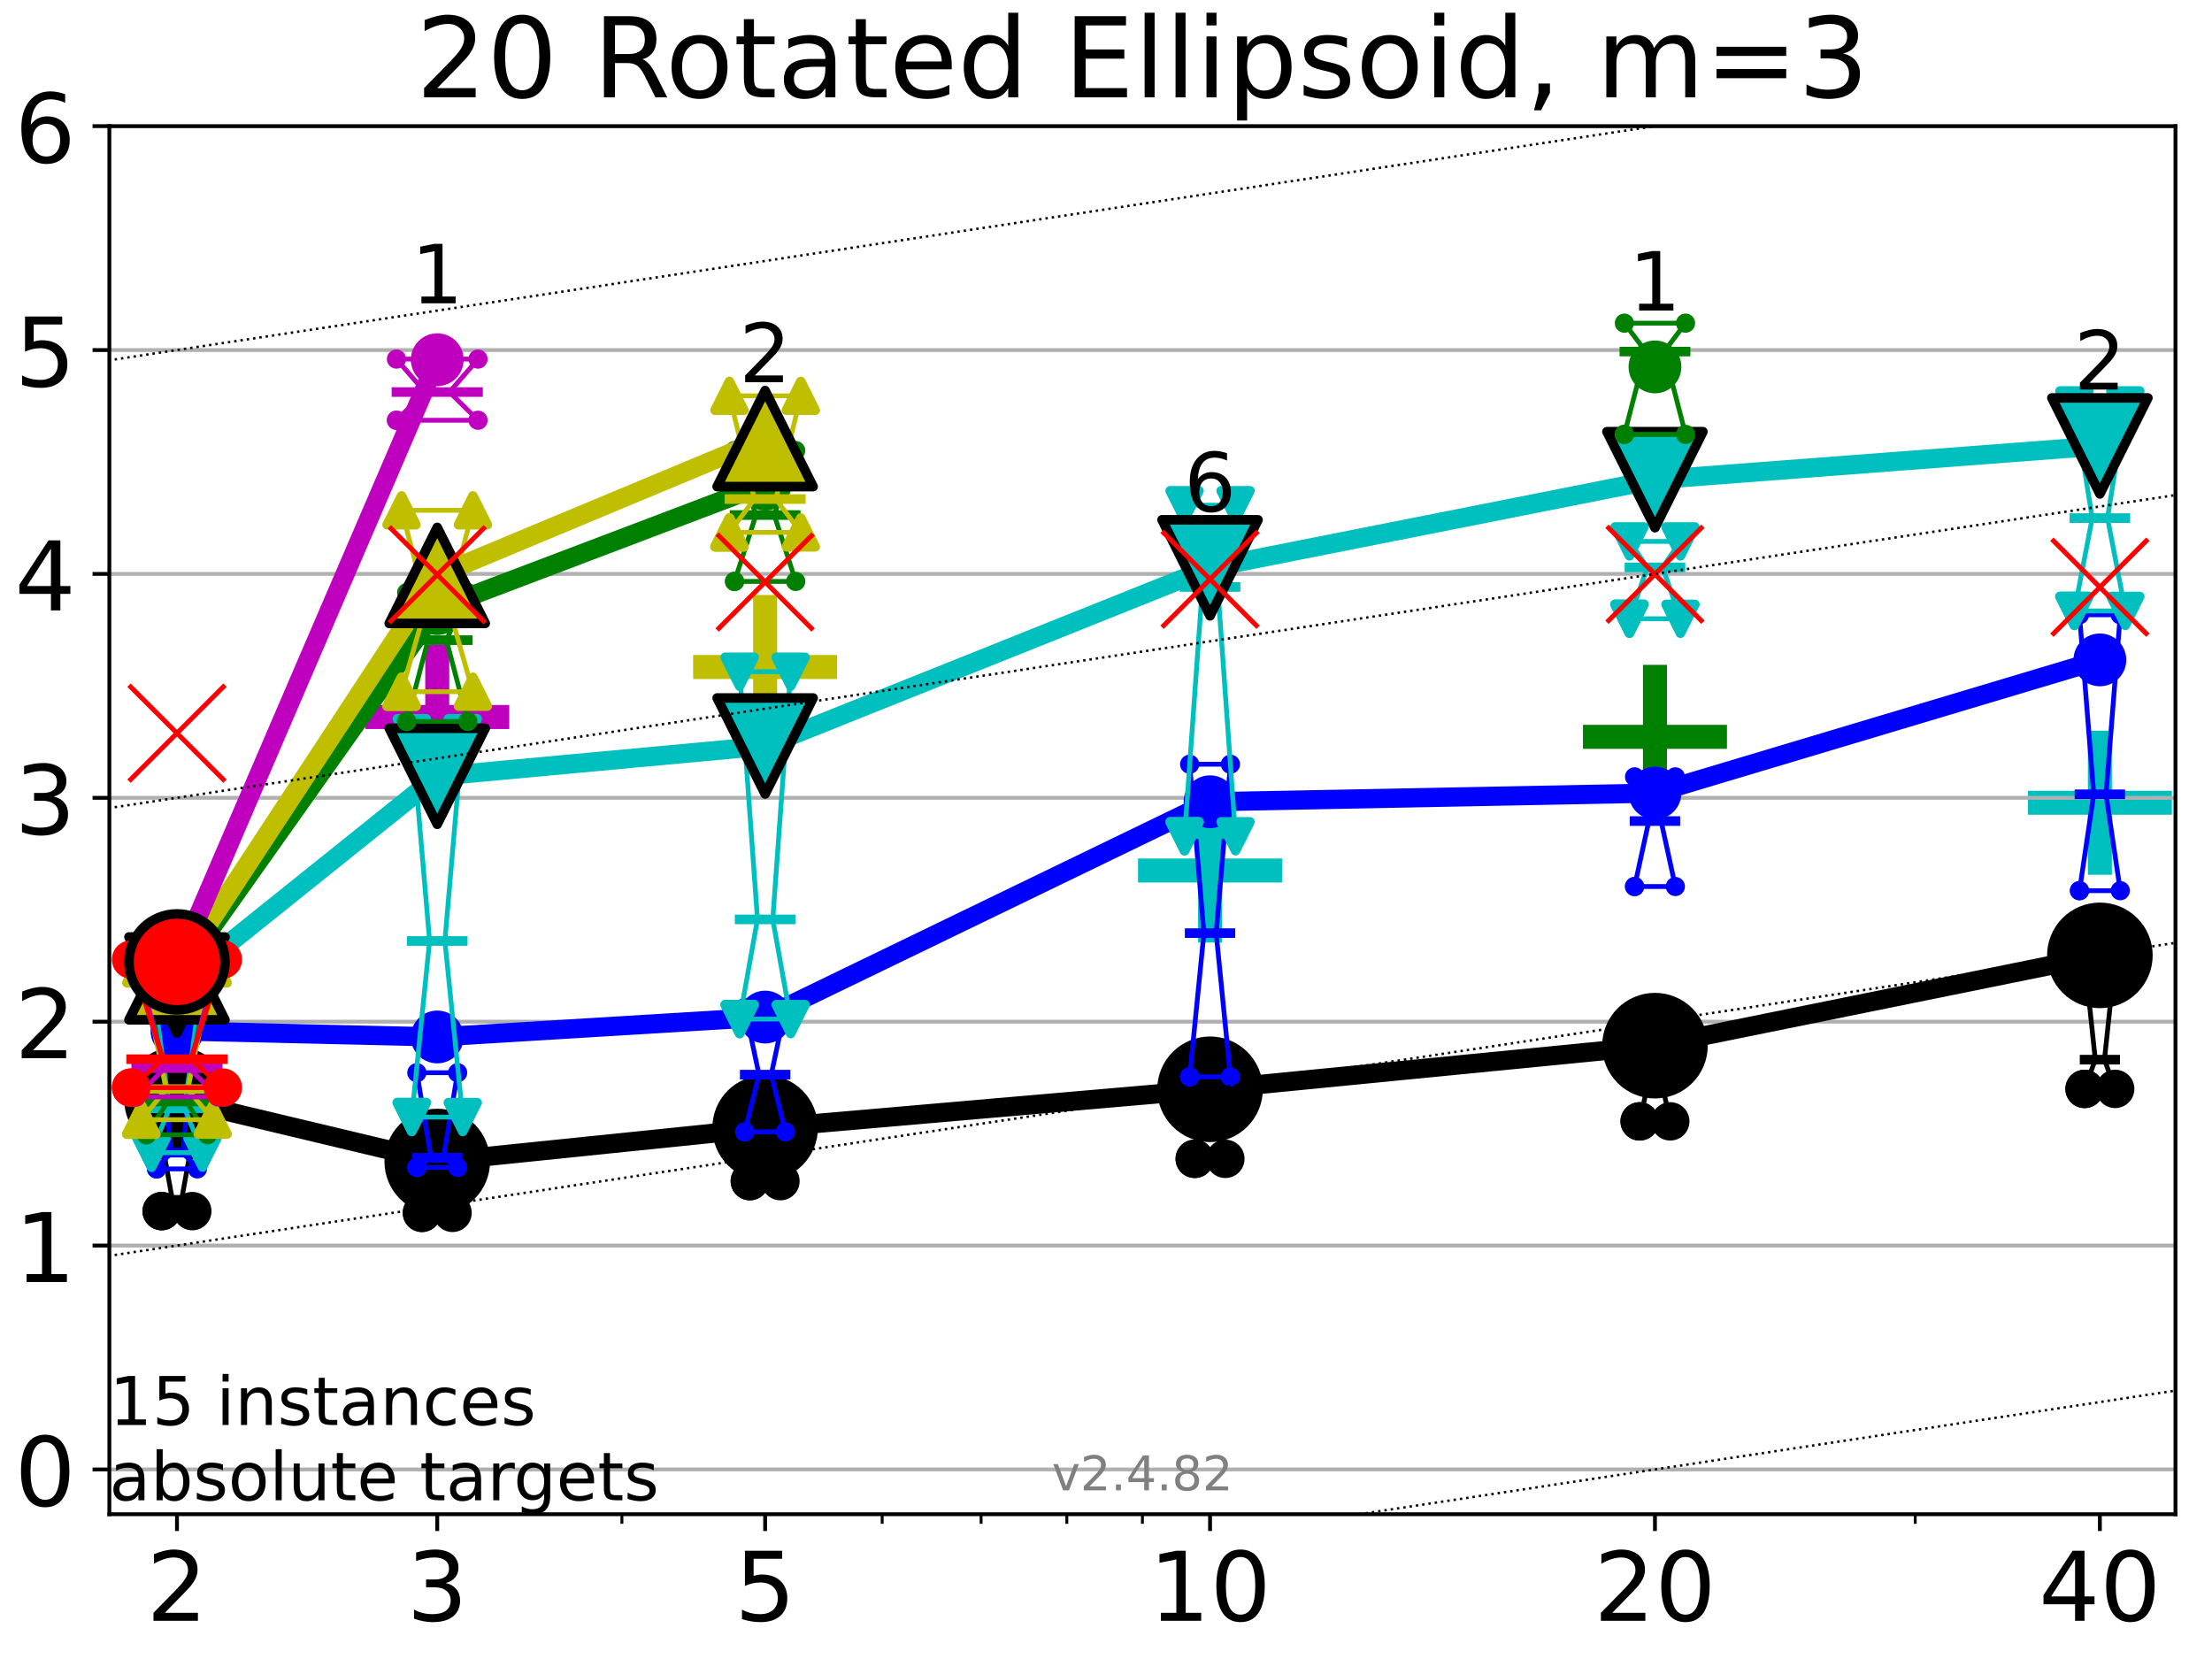 <?xml version="1.0" encoding="utf-8" standalone="no"?>
<!DOCTYPE svg PUBLIC "-//W3C//DTD SVG 1.1//EN"
  "http://www.w3.org/Graphics/SVG/1.1/DTD/svg11.dtd">
<!-- Created with matplotlib (https://matplotlib.org/) -->
<svg height="345.6pt" version="1.1" viewBox="0 0 460.8 345.6" width="460.8pt" xmlns="http://www.w3.org/2000/svg" xmlns:xlink="http://www.w3.org/1999/xlink">
 <defs>
  <style type="text/css">*{stroke-linecap:butt;stroke-linejoin:round;}</style>
 </defs>
 <g id="figure_1">
  <g id="patch_1">
   <path d="M 0 345.6 
L 460.8 345.6 
L 460.8 0 
L 0 0 
z
" style="fill:#ffffff;"/>
  </g>
  <g id="axes_1">
   <g id="patch_2">
    <path d="M 22.78 315.44 
L 453.192 315.44 
L 453.192 26.28 
L 22.78 26.28 
z
" style="fill:#ffffff;"/>
   </g>
   <g id="line2d_1">
    <defs>
     <path d="M -15 0 
L 15 0 
M 0 15 
L 0 -15 
" id="m6b23f6a118" style="stroke:#00bfbf;stroke-width:5;"/>
    </defs>
    <g clip-path="url(#pdbec5660ae)">
     <use style="fill:#00bfbf;stroke:#00bfbf;stroke-width:5;" x="437.443" xlink:href="#m6b23f6a118" y="167.228"/>
    </g>
   </g>
   <g id="line2d_2">
    <defs>
     <path d="M -15 0 
L 15 0 
M 0 15 
L 0 -15 
" id="mf49c6c0053" style="stroke:#bfbf00;stroke-width:5;"/>
    </defs>
    <g clip-path="url(#pdbec5660ae)">
     <use style="fill:#bfbf00;stroke:#bfbf00;stroke-width:5;" x="159.39" xlink:href="#mf49c6c0053" y="138.949"/>
    </g>
   </g>
   <g id="line2d_3">
    <g clip-path="url(#pdbec5660ae)">
     <use style="fill:#00bfbf;stroke:#00bfbf;stroke-width:5;" x="252.074" xlink:href="#m6b23f6a118" y="181.343"/>
    </g>
   </g>
   <g id="line2d_4">
    <defs>
     <path d="M -15 0 
L 15 0 
M 0 15 
L 0 -15 
" id="mf3e2053f0c" style="stroke:#008000;stroke-width:5;"/>
    </defs>
    <g clip-path="url(#pdbec5660ae)">
     <use style="fill:#008000;stroke:#008000;stroke-width:5;" x="344.758" xlink:href="#mf3e2053f0c" y="153.495"/>
    </g>
   </g>
   <g id="line2d_5">
    <defs>
     <path d="M -15 0 
L 15 0 
M 0 15 
L 0 -15 
" id="mcc7ff2ae7d" style="stroke:#bf00bf;stroke-width:5;"/>
    </defs>
    <g clip-path="url(#pdbec5660ae)">
     <use style="fill:#bf00bf;stroke:#bf00bf;stroke-width:5;" x="91.085" xlink:href="#mcc7ff2ae7d" y="149.364"/>
    </g>
   </g>
   <g id="matplotlib.axis_1">
    <g id="xtick_1">
     <g id="line2d_6">
      <defs>
       <path d="M 0 0 
L 0 3.5 
" id="m5cc66c40da" style="stroke:#000000;stroke-width:0.8;"/>
      </defs>
      <g>
       <use style="stroke:#000000;stroke-width:0.8;" x="36.868" xlink:href="#m5cc66c40da" y="315.44"/>
      </g>
     </g>
     <g id="text_1">
      <!-- 2 -->
      <g transform="translate(30.506 337.637)scale(0.2 -0.2)">
       <defs>
        <path d="M 19.188 8.297 
L 53.609 8.297 
L 53.609 0 
L 7.328 0 
L 7.328 8.297 
Q 12.938 14.109 22.625 23.891 
Q 32.328 33.688 34.812 36.531 
Q 39.547 41.844 41.422 45.531 
Q 43.312 49.219 43.312 52.781 
Q 43.312 58.594 39.234 62.25 
Q 35.156 65.922 28.609 65.922 
Q 23.969 65.922 18.812 64.312 
Q 13.672 62.703 7.812 59.422 
L 7.812 69.391 
Q 13.766 71.781 18.938 73 
Q 24.125 74.219 28.422 74.219 
Q 39.75 74.219 46.484 68.547 
Q 53.219 62.891 53.219 53.422 
Q 53.219 48.922 51.531 44.891 
Q 49.859 40.875 45.406 35.406 
Q 44.188 33.984 37.641 27.219 
Q 31.109 20.453 19.188 8.297 
z
" id="DejaVuSans-50"/>
       </defs>
       <use xlink:href="#DejaVuSans-50"/>
      </g>
     </g>
    </g>
    <g id="xtick_2">
     <g id="line2d_7">
      <g>
       <use style="stroke:#000000;stroke-width:0.8;" x="91.085" xlink:href="#m5cc66c40da" y="315.44"/>
      </g>
     </g>
     <g id="text_2">
      <!-- 3 -->
      <g transform="translate(84.723 337.637)scale(0.2 -0.2)">
       <defs>
        <path d="M 40.578 39.312 
Q 47.656 37.797 51.625 33 
Q 55.609 28.219 55.609 21.188 
Q 55.609 10.406 48.188 4.484 
Q 40.766 -1.422 27.094 -1.422 
Q 22.516 -1.422 17.656 -0.516 
Q 12.797 0.391 7.625 2.203 
L 7.625 11.719 
Q 11.719 9.328 16.594 8.109 
Q 21.484 6.891 26.812 6.891 
Q 36.078 6.891 40.938 10.547 
Q 45.797 14.203 45.797 21.188 
Q 45.797 27.641 41.281 31.266 
Q 36.766 34.906 28.719 34.906 
L 20.219 34.906 
L 20.219 43.016 
L 29.109 43.016 
Q 36.375 43.016 40.234 45.922 
Q 44.094 48.828 44.094 54.297 
Q 44.094 59.906 40.109 62.906 
Q 36.141 65.922 28.719 65.922 
Q 24.656 65.922 20.016 65.031 
Q 15.375 64.156 9.812 62.312 
L 9.812 71.094 
Q 15.438 72.656 20.344 73.438 
Q 25.25 74.219 29.594 74.219 
Q 40.828 74.219 47.359 69.109 
Q 53.906 64.016 53.906 55.328 
Q 53.906 49.266 50.438 45.094 
Q 46.969 40.922 40.578 39.312 
z
" id="DejaVuSans-51"/>
       </defs>
       <use xlink:href="#DejaVuSans-51"/>
      </g>
     </g>
    </g>
    <g id="xtick_3">
     <g id="line2d_8">
      <g>
       <use style="stroke:#000000;stroke-width:0.8;" x="159.39" xlink:href="#m5cc66c40da" y="315.44"/>
      </g>
     </g>
     <g id="text_3">
      <!-- 5 -->
      <g transform="translate(153.028 337.637)scale(0.2 -0.2)">
       <defs>
        <path d="M 10.797 72.906 
L 49.516 72.906 
L 49.516 64.594 
L 19.828 64.594 
L 19.828 46.734 
Q 21.969 47.469 24.109 47.828 
Q 26.266 48.188 28.422 48.188 
Q 40.625 48.188 47.75 41.5 
Q 54.891 34.812 54.891 23.391 
Q 54.891 11.625 47.562 5.094 
Q 40.234 -1.422 26.906 -1.422 
Q 22.312 -1.422 17.547 -0.641 
Q 12.797 0.141 7.719 1.703 
L 7.719 11.625 
Q 12.109 9.234 16.797 8.062 
Q 21.484 6.891 26.703 6.891 
Q 35.156 6.891 40.078 11.328 
Q 45.016 15.766 45.016 23.391 
Q 45.016 31 40.078 35.438 
Q 35.156 39.891 26.703 39.891 
Q 22.75 39.891 18.812 39.016 
Q 14.891 38.141 10.797 36.281 
z
" id="DejaVuSans-53"/>
       </defs>
       <use xlink:href="#DejaVuSans-53"/>
      </g>
     </g>
    </g>
    <g id="xtick_4">
     <g id="line2d_9">
      <g>
       <use style="stroke:#000000;stroke-width:0.8;" x="252.074" xlink:href="#m5cc66c40da" y="315.44"/>
      </g>
     </g>
     <g id="text_4">
      <!-- 10 -->
      <g transform="translate(239.349 337.637)scale(0.2 -0.2)">
       <defs>
        <path d="M 12.406 8.297 
L 28.516 8.297 
L 28.516 63.922 
L 10.984 60.406 
L 10.984 69.391 
L 28.422 72.906 
L 38.281 72.906 
L 38.281 8.297 
L 54.391 8.297 
L 54.391 0 
L 12.406 0 
z
" id="DejaVuSans-49"/>
        <path d="M 31.781 66.406 
Q 24.172 66.406 20.328 58.906 
Q 16.5 51.422 16.5 36.375 
Q 16.5 21.391 20.328 13.891 
Q 24.172 6.391 31.781 6.391 
Q 39.453 6.391 43.281 13.891 
Q 47.125 21.391 47.125 36.375 
Q 47.125 51.422 43.281 58.906 
Q 39.453 66.406 31.781 66.406 
z
M 31.781 74.219 
Q 44.047 74.219 50.516 64.516 
Q 56.984 54.828 56.984 36.375 
Q 56.984 17.969 50.516 8.266 
Q 44.047 -1.422 31.781 -1.422 
Q 19.531 -1.422 13.062 8.266 
Q 6.594 17.969 6.594 36.375 
Q 6.594 54.828 13.062 64.516 
Q 19.531 74.219 31.781 74.219 
z
" id="DejaVuSans-48"/>
       </defs>
       <use xlink:href="#DejaVuSans-49"/>
       <use x="63.623" xlink:href="#DejaVuSans-48"/>
      </g>
     </g>
    </g>
    <g id="xtick_5">
     <g id="line2d_10">
      <g>
       <use style="stroke:#000000;stroke-width:0.8;" x="344.758" xlink:href="#m5cc66c40da" y="315.44"/>
      </g>
     </g>
     <g id="text_5">
      <!-- 20 -->
      <g transform="translate(332.033 337.637)scale(0.2 -0.2)">
       <use xlink:href="#DejaVuSans-50"/>
       <use x="63.623" xlink:href="#DejaVuSans-48"/>
      </g>
     </g>
    </g>
    <g id="xtick_6">
     <g id="line2d_11">
      <g>
       <use style="stroke:#000000;stroke-width:0.8;" x="437.443" xlink:href="#m5cc66c40da" y="315.44"/>
      </g>
     </g>
     <g id="text_6">
      <!-- 40 -->
      <g transform="translate(424.718 337.637)scale(0.2 -0.2)">
       <defs>
        <path d="M 37.797 64.312 
L 12.891 25.391 
L 37.797 25.391 
z
M 35.203 72.906 
L 47.609 72.906 
L 47.609 25.391 
L 58.016 25.391 
L 58.016 17.188 
L 47.609 17.188 
L 47.609 0 
L 37.797 0 
L 37.797 17.188 
L 4.891 17.188 
L 4.891 26.703 
z
" id="DejaVuSans-52"/>
       </defs>
       <use xlink:href="#DejaVuSans-52"/>
       <use x="63.623" xlink:href="#DejaVuSans-48"/>
      </g>
     </g>
    </g>
    <g id="xtick_7">
     <g id="line2d_12">
      <defs>
       <path d="M 0 0 
L 0 2 
" id="mf012031a40" style="stroke:#000000;stroke-width:0.6;"/>
      </defs>
      <g>
       <use style="stroke:#000000;stroke-width:0.6;" x="129.552" xlink:href="#mf012031a40" y="315.44"/>
      </g>
     </g>
    </g>
    <g id="xtick_8">
     <g id="line2d_13">
      <g>
       <use style="stroke:#000000;stroke-width:0.6;" x="183.769" xlink:href="#mf012031a40" y="315.44"/>
      </g>
     </g>
    </g>
    <g id="xtick_9">
     <g id="line2d_14">
      <g>
       <use style="stroke:#000000;stroke-width:0.6;" x="204.381" xlink:href="#mf012031a40" y="315.44"/>
      </g>
     </g>
    </g>
    <g id="xtick_10">
     <g id="line2d_15">
      <g>
       <use style="stroke:#000000;stroke-width:0.6;" x="222.237" xlink:href="#mf012031a40" y="315.44"/>
      </g>
     </g>
    </g>
    <g id="xtick_11">
     <g id="line2d_16">
      <g>
       <use style="stroke:#000000;stroke-width:0.6;" x="237.986" xlink:href="#mf012031a40" y="315.44"/>
      </g>
     </g>
    </g>
    <g id="xtick_12">
     <g id="line2d_17">
      <g>
       <use style="stroke:#000000;stroke-width:0.6;" x="398.975" xlink:href="#mf012031a40" y="315.44"/>
      </g>
     </g>
    </g>
   </g>
   <g id="matplotlib.axis_2">
    <g id="ytick_1">
     <g id="line2d_18">
      <path clip-path="url(#pdbec5660ae)" d="M 22.78 306.112 
L 453.192 306.112 
" style="fill:none;stroke:#b0b0b0;stroke-linecap:square;stroke-width:0.8;"/>
     </g>
     <g id="line2d_19">
      <defs>
       <path d="M 0 0 
L -3.5 0 
" id="m37511aecc4" style="stroke:#000000;stroke-width:0.8;"/>
      </defs>
      <g>
       <use style="stroke:#000000;stroke-width:0.8;" x="22.78" xlink:href="#m37511aecc4" y="306.112"/>
      </g>
     </g>
     <g id="text_7">
      <!-- 0 -->
      <g transform="translate(3.055 313.711)scale(0.2 -0.2)">
       <use xlink:href="#DejaVuSans-48"/>
      </g>
     </g>
    </g>
    <g id="ytick_2">
     <g id="line2d_20">
      <path clip-path="url(#pdbec5660ae)" d="M 22.78 259.474 
L 453.192 259.474 
" style="fill:none;stroke:#b0b0b0;stroke-linecap:square;stroke-width:0.8;"/>
     </g>
     <g id="line2d_21">
      <g>
       <use style="stroke:#000000;stroke-width:0.8;" x="22.78" xlink:href="#m37511aecc4" y="259.474"/>
      </g>
     </g>
     <g id="text_8">
      <!-- 1 -->
      <g transform="translate(3.055 267.072)scale(0.2 -0.2)">
       <use xlink:href="#DejaVuSans-49"/>
      </g>
     </g>
    </g>
    <g id="ytick_3">
     <g id="line2d_22">
      <path clip-path="url(#pdbec5660ae)" d="M 22.78 212.835 
L 453.192 212.835 
" style="fill:none;stroke:#b0b0b0;stroke-linecap:square;stroke-width:0.8;"/>
     </g>
     <g id="line2d_23">
      <g>
       <use style="stroke:#000000;stroke-width:0.8;" x="22.78" xlink:href="#m37511aecc4" y="212.835"/>
      </g>
     </g>
     <g id="text_9">
      <!-- 2 -->
      <g transform="translate(3.055 220.433)scale(0.2 -0.2)">
       <use xlink:href="#DejaVuSans-50"/>
      </g>
     </g>
    </g>
    <g id="ytick_4">
     <g id="line2d_24">
      <path clip-path="url(#pdbec5660ae)" d="M 22.78 166.196 
L 453.192 166.196 
" style="fill:none;stroke:#b0b0b0;stroke-linecap:square;stroke-width:0.8;"/>
     </g>
     <g id="line2d_25">
      <g>
       <use style="stroke:#000000;stroke-width:0.8;" x="22.78" xlink:href="#m37511aecc4" y="166.196"/>
      </g>
     </g>
     <g id="text_10">
      <!-- 3 -->
      <g transform="translate(3.055 173.795)scale(0.2 -0.2)">
       <use xlink:href="#DejaVuSans-51"/>
      </g>
     </g>
    </g>
    <g id="ytick_5">
     <g id="line2d_26">
      <path clip-path="url(#pdbec5660ae)" d="M 22.78 119.557 
L 453.192 119.557 
" style="fill:none;stroke:#b0b0b0;stroke-linecap:square;stroke-width:0.8;"/>
     </g>
     <g id="line2d_27">
      <g>
       <use style="stroke:#000000;stroke-width:0.8;" x="22.78" xlink:href="#m37511aecc4" y="119.557"/>
      </g>
     </g>
     <g id="text_11">
      <!-- 4 -->
      <g transform="translate(3.055 127.156)scale(0.2 -0.2)">
       <use xlink:href="#DejaVuSans-52"/>
      </g>
     </g>
    </g>
    <g id="ytick_6">
     <g id="line2d_28">
      <path clip-path="url(#pdbec5660ae)" d="M 22.78 72.919 
L 453.192 72.919 
" style="fill:none;stroke:#b0b0b0;stroke-linecap:square;stroke-width:0.8;"/>
     </g>
     <g id="line2d_29">
      <g>
       <use style="stroke:#000000;stroke-width:0.8;" x="22.78" xlink:href="#m37511aecc4" y="72.919"/>
      </g>
     </g>
     <g id="text_12">
      <!-- 5 -->
      <g transform="translate(3.055 80.517)scale(0.2 -0.2)">
       <use xlink:href="#DejaVuSans-53"/>
      </g>
     </g>
    </g>
    <g id="ytick_7">
     <g id="line2d_30">
      <path clip-path="url(#pdbec5660ae)" d="M 22.78 26.28 
L 453.192 26.28 
" style="fill:none;stroke:#b0b0b0;stroke-linecap:square;stroke-width:0.8;"/>
     </g>
     <g id="line2d_31">
      <g>
       <use style="stroke:#000000;stroke-width:0.8;" x="22.78" xlink:href="#m37511aecc4" y="26.28"/>
      </g>
     </g>
     <g id="text_13">
      <!-- 6 -->
      <g transform="translate(3.055 33.878)scale(0.2 -0.2)">
       <defs>
        <path d="M 33.016 40.375 
Q 26.375 40.375 22.484 35.828 
Q 18.609 31.297 18.609 23.391 
Q 18.609 15.531 22.484 10.953 
Q 26.375 6.391 33.016 6.391 
Q 39.656 6.391 43.531 10.953 
Q 47.406 15.531 47.406 23.391 
Q 47.406 31.297 43.531 35.828 
Q 39.656 40.375 33.016 40.375 
z
M 52.594 71.297 
L 52.594 62.312 
Q 48.875 64.062 45.094 64.984 
Q 41.312 65.922 37.594 65.922 
Q 27.828 65.922 22.672 59.328 
Q 17.531 52.734 16.797 39.406 
Q 19.672 43.656 24.016 45.922 
Q 28.375 48.188 33.594 48.188 
Q 44.578 48.188 50.953 41.516 
Q 57.328 34.859 57.328 23.391 
Q 57.328 12.156 50.688 5.359 
Q 44.047 -1.422 33.016 -1.422 
Q 20.359 -1.422 13.672 8.266 
Q 6.984 17.969 6.984 36.375 
Q 6.984 53.656 15.188 63.938 
Q 23.391 74.219 37.203 74.219 
Q 40.922 74.219 44.703 73.484 
Q 48.484 72.75 52.594 71.297 
z
" id="DejaVuSans-54"/>
       </defs>
       <use xlink:href="#DejaVuSans-54"/>
      </g>
     </g>
    </g>
   </g>
   <g id="line2d_32">
    <path clip-path="url(#pdbec5660ae)" d="M 33.682 252.3 
L 35.912 249.954 
L 33.682 237.562 
L 40.054 237.562 
L 37.824 249.954 
L 40.054 252.3 
L 33.682 252.3 
" style="fill:none;stroke:#000000;stroke-linecap:square;"/>
   </g>
   <g id="line2d_33">
    <path clip-path="url(#pdbec5660ae)" d="M 33.682 252.3 
L 40.054 252.3 
L 40.054 237.562 
L 33.682 237.562 
L 33.682 252.3 
" style="fill:none;"/>
    <defs>
     <path d="M 0 3 
C 0.796 3 1.559 2.684 2.121 2.121 
C 2.684 1.559 3 0.796 3 0 
C 3 -0.796 2.684 -1.559 2.121 -2.121 
C 1.559 -2.684 0.796 -3 0 -3 
C -0.796 -3 -1.559 -2.684 -2.121 -2.121 
C -2.684 -1.559 -3 -0.796 -3 0 
C -3 0.796 -2.684 1.559 -2.121 2.121 
C -1.559 2.684 -0.796 3 0 3 
z
" id="me35607aa9e" style="stroke:#000000;stroke-width:2;"/>
    </defs>
    <g clip-path="url(#pdbec5660ae)">
     <use style="stroke:#000000;stroke-width:2;" x="33.682" xlink:href="#me35607aa9e" y="252.3"/>
     <use style="stroke:#000000;stroke-width:2;" x="40.054" xlink:href="#me35607aa9e" y="252.3"/>
     <use style="stroke:#000000;stroke-width:2;" x="40.054" xlink:href="#me35607aa9e" y="237.562"/>
     <use style="stroke:#000000;stroke-width:2;" x="33.682" xlink:href="#me35607aa9e" y="237.562"/>
     <use style="stroke:#000000;stroke-width:2;" x="33.682" xlink:href="#me35607aa9e" y="252.3"/>
    </g>
   </g>
   <g id="line2d_34">
    <path clip-path="url(#pdbec5660ae)" d="M 33.682 249.954 
L 40.054 249.954 
" style="fill:none;stroke:#000000;stroke-linecap:square;stroke-width:2;"/>
   </g>
   <g id="line2d_35">
    <path clip-path="url(#pdbec5660ae)" d="M 87.899 252.658 
L 90.129 249.127 
L 87.899 237.676 
L 94.271 237.676 
L 92.041 249.127 
L 94.271 252.658 
L 87.899 252.658 
" style="fill:none;stroke:#000000;stroke-linecap:square;"/>
   </g>
   <g id="line2d_36">
    <path clip-path="url(#pdbec5660ae)" d="M 87.899 252.658 
L 94.271 252.658 
L 94.271 237.676 
L 87.899 237.676 
L 87.899 252.658 
" style="fill:none;"/>
    <g clip-path="url(#pdbec5660ae)">
     <use style="stroke:#000000;stroke-width:2;" x="87.899" xlink:href="#me35607aa9e" y="252.658"/>
     <use style="stroke:#000000;stroke-width:2;" x="94.271" xlink:href="#me35607aa9e" y="252.658"/>
     <use style="stroke:#000000;stroke-width:2;" x="94.271" xlink:href="#me35607aa9e" y="237.676"/>
     <use style="stroke:#000000;stroke-width:2;" x="87.899" xlink:href="#me35607aa9e" y="237.676"/>
     <use style="stroke:#000000;stroke-width:2;" x="87.899" xlink:href="#me35607aa9e" y="252.658"/>
    </g>
   </g>
   <g id="line2d_37">
    <path clip-path="url(#pdbec5660ae)" d="M 87.899 249.127 
L 94.271 249.127 
" style="fill:none;stroke:#000000;stroke-linecap:square;stroke-width:2;"/>
   </g>
   <g id="line2d_38">
    <path clip-path="url(#pdbec5660ae)" d="M 156.204 246.051 
L 158.434 241.077 
L 156.204 234.986 
L 162.576 234.986 
L 160.346 241.077 
L 162.576 246.051 
L 156.204 246.051 
" style="fill:none;stroke:#000000;stroke-linecap:square;"/>
   </g>
   <g id="line2d_39">
    <path clip-path="url(#pdbec5660ae)" d="M 156.204 246.051 
L 162.576 246.051 
L 162.576 234.986 
L 156.204 234.986 
L 156.204 246.051 
" style="fill:none;"/>
    <g clip-path="url(#pdbec5660ae)">
     <use style="stroke:#000000;stroke-width:2;" x="156.204" xlink:href="#me35607aa9e" y="246.051"/>
     <use style="stroke:#000000;stroke-width:2;" x="162.576" xlink:href="#me35607aa9e" y="246.051"/>
     <use style="stroke:#000000;stroke-width:2;" x="162.576" xlink:href="#me35607aa9e" y="234.986"/>
     <use style="stroke:#000000;stroke-width:2;" x="156.204" xlink:href="#me35607aa9e" y="234.986"/>
     <use style="stroke:#000000;stroke-width:2;" x="156.204" xlink:href="#me35607aa9e" y="246.051"/>
    </g>
   </g>
   <g id="line2d_40">
    <path clip-path="url(#pdbec5660ae)" d="M 156.204 241.077 
L 162.576 241.077 
" style="fill:none;stroke:#000000;stroke-linecap:square;stroke-width:2;"/>
   </g>
   <g id="line2d_41">
    <path clip-path="url(#pdbec5660ae)" d="M 248.888 241.406 
L 251.118 235.047 
L 248.888 224.797 
L 255.26 224.797 
L 253.03 235.047 
L 255.26 241.406 
L 248.888 241.406 
" style="fill:none;stroke:#000000;stroke-linecap:square;"/>
   </g>
   <g id="line2d_42">
    <path clip-path="url(#pdbec5660ae)" d="M 248.888 241.406 
L 255.26 241.406 
L 255.26 224.797 
L 248.888 224.797 
L 248.888 241.406 
" style="fill:none;"/>
    <g clip-path="url(#pdbec5660ae)">
     <use style="stroke:#000000;stroke-width:2;" x="248.888" xlink:href="#me35607aa9e" y="241.406"/>
     <use style="stroke:#000000;stroke-width:2;" x="255.26" xlink:href="#me35607aa9e" y="241.406"/>
     <use style="stroke:#000000;stroke-width:2;" x="255.26" xlink:href="#me35607aa9e" y="224.797"/>
     <use style="stroke:#000000;stroke-width:2;" x="248.888" xlink:href="#me35607aa9e" y="224.797"/>
     <use style="stroke:#000000;stroke-width:2;" x="248.888" xlink:href="#me35607aa9e" y="241.406"/>
    </g>
   </g>
   <g id="line2d_43">
    <path clip-path="url(#pdbec5660ae)" d="M 248.888 235.047 
L 255.26 235.047 
" style="fill:none;stroke:#000000;stroke-linecap:square;stroke-width:2;"/>
   </g>
   <g id="line2d_44">
    <path clip-path="url(#pdbec5660ae)" d="M 341.572 233.599 
L 343.803 223.453 
L 341.572 217.103 
L 347.945 217.103 
L 345.714 223.453 
L 347.945 233.599 
L 341.572 233.599 
" style="fill:none;stroke:#000000;stroke-linecap:square;"/>
   </g>
   <g id="line2d_45">
    <path clip-path="url(#pdbec5660ae)" d="M 341.572 233.599 
L 347.945 233.599 
L 347.945 217.103 
L 341.572 217.103 
L 341.572 233.599 
" style="fill:none;"/>
    <g clip-path="url(#pdbec5660ae)">
     <use style="stroke:#000000;stroke-width:2;" x="341.572" xlink:href="#me35607aa9e" y="233.599"/>
     <use style="stroke:#000000;stroke-width:2;" x="347.945" xlink:href="#me35607aa9e" y="233.599"/>
     <use style="stroke:#000000;stroke-width:2;" x="347.945" xlink:href="#me35607aa9e" y="217.103"/>
     <use style="stroke:#000000;stroke-width:2;" x="341.572" xlink:href="#me35607aa9e" y="217.103"/>
     <use style="stroke:#000000;stroke-width:2;" x="341.572" xlink:href="#me35607aa9e" y="233.599"/>
    </g>
   </g>
   <g id="line2d_46">
    <path clip-path="url(#pdbec5660ae)" d="M 341.572 223.453 
L 347.945 223.453 
" style="fill:none;stroke:#000000;stroke-linecap:square;stroke-width:2;"/>
   </g>
   <g id="line2d_47">
    <path clip-path="url(#pdbec5660ae)" d="M 434.257 226.839 
L 436.487 220.751 
L 434.257 199.617 
L 440.629 199.617 
L 438.398 220.751 
L 440.629 226.839 
L 434.257 226.839 
" style="fill:none;stroke:#000000;stroke-linecap:square;"/>
   </g>
   <g id="line2d_48">
    <path clip-path="url(#pdbec5660ae)" d="M 434.257 226.839 
L 440.629 226.839 
L 440.629 199.617 
L 434.257 199.617 
L 434.257 226.839 
" style="fill:none;"/>
    <g clip-path="url(#pdbec5660ae)">
     <use style="stroke:#000000;stroke-width:2;" x="434.257" xlink:href="#me35607aa9e" y="226.839"/>
     <use style="stroke:#000000;stroke-width:2;" x="440.629" xlink:href="#me35607aa9e" y="226.839"/>
     <use style="stroke:#000000;stroke-width:2;" x="440.629" xlink:href="#me35607aa9e" y="199.617"/>
     <use style="stroke:#000000;stroke-width:2;" x="434.257" xlink:href="#me35607aa9e" y="199.617"/>
     <use style="stroke:#000000;stroke-width:2;" x="434.257" xlink:href="#me35607aa9e" y="226.839"/>
    </g>
   </g>
   <g id="line2d_49">
    <path clip-path="url(#pdbec5660ae)" d="M 434.257 220.751 
L 440.629 220.751 
" style="fill:none;stroke:#000000;stroke-linecap:square;stroke-width:2;"/>
   </g>
   <g id="line2d_50">
    <path clip-path="url(#pdbec5660ae)" d="M 36.868 229.039 
L 91.085 241.967 
" style="fill:none;stroke:#000000;stroke-linecap:square;stroke-width:4;"/>
   </g>
   <g id="line2d_51">
    <path clip-path="url(#pdbec5660ae)" d="M 91.085 241.967 
L 159.39 234.958 
" style="fill:none;stroke:#000000;stroke-linecap:square;stroke-width:4;"/>
   </g>
   <g id="line2d_52">
    <path clip-path="url(#pdbec5660ae)" d="M 159.39 234.958 
L 252.074 226.918 
" style="fill:none;stroke:#000000;stroke-linecap:square;stroke-width:4;"/>
   </g>
   <g id="line2d_53">
    <path clip-path="url(#pdbec5660ae)" d="M 252.074 226.918 
L 344.758 217.831 
" style="fill:none;stroke:#000000;stroke-linecap:square;stroke-width:4;"/>
   </g>
   <g id="line2d_54">
    <path clip-path="url(#pdbec5660ae)" d="M 344.758 217.831 
L 437.443 199.022 
" style="fill:none;stroke:#000000;stroke-linecap:square;stroke-width:4;"/>
   </g>
   <g id="line2d_55">
    <path clip-path="url(#pdbec5660ae)" d="M 36.868 229.039 
L 91.085 241.967 
L 159.39 234.958 
L 252.074 226.918 
L 344.758 217.831 
L 437.443 199.022 
" style="fill:none;"/>
    <defs>
     <path d="M 0 10 
C 2.652 10 5.196 8.946 7.071 7.071 
C 8.946 5.196 10 2.652 10 0 
C 10 -2.652 8.946 -5.196 7.071 -7.071 
C 5.196 -8.946 2.652 -10 0 -10 
C -2.652 -10 -5.196 -8.946 -7.071 -7.071 
C -8.946 -5.196 -10 -2.652 -10 0 
C -10 2.652 -8.946 5.196 -7.071 7.071 
C -5.196 8.946 -2.652 10 0 10 
z
" id="m0a64d1f40b" style="stroke:#000000;stroke-width:2;"/>
    </defs>
    <g clip-path="url(#pdbec5660ae)">
     <use style="stroke:#000000;stroke-width:2;" x="36.868" xlink:href="#m0a64d1f40b" y="229.039"/>
     <use style="stroke:#000000;stroke-width:2;" x="91.085" xlink:href="#m0a64d1f40b" y="241.967"/>
     <use style="stroke:#000000;stroke-width:2;" x="159.39" xlink:href="#m0a64d1f40b" y="234.958"/>
     <use style="stroke:#000000;stroke-width:2;" x="252.074" xlink:href="#m0a64d1f40b" y="226.918"/>
     <use style="stroke:#000000;stroke-width:2;" x="344.758" xlink:href="#m0a64d1f40b" y="217.831"/>
     <use style="stroke:#000000;stroke-width:2;" x="437.443" xlink:href="#m0a64d1f40b" y="199.022"/>
    </g>
   </g>
   <g id="line2d_56">
    <path clip-path="url(#pdbec5660ae)" d="M 32.62 243.503 
L 35.594 240.12 
L 32.62 204.758 
L 41.116 204.758 
L 38.143 240.12 
L 41.116 243.503 
L 32.62 243.503 
" style="fill:none;stroke:#0000ff;stroke-linecap:square;"/>
   </g>
   <g id="line2d_57">
    <path clip-path="url(#pdbec5660ae)" d="M 32.62 243.503 
L 41.116 243.503 
L 41.116 204.758 
L 32.62 204.758 
L 32.62 243.503 
" style="fill:none;"/>
    <defs>
     <path d="M 0 1.5 
C 0.398 1.5 0.779 1.342 1.061 1.061 
C 1.342 0.779 1.5 0.398 1.5 0 
C 1.5 -0.398 1.342 -0.779 1.061 -1.061 
C 0.779 -1.342 0.398 -1.5 0 -1.5 
C -0.398 -1.5 -0.779 -1.342 -1.061 -1.061 
C -1.342 -0.779 -1.5 -0.398 -1.5 0 
C -1.5 0.398 -1.342 0.779 -1.061 1.061 
C -0.779 1.342 -0.398 1.5 0 1.5 
z
" id="m7233a5dbe7" style="stroke:#0000ff;"/>
    </defs>
    <g clip-path="url(#pdbec5660ae)">
     <use style="fill:#0000ff;stroke:#0000ff;" x="32.62" xlink:href="#m7233a5dbe7" y="243.503"/>
     <use style="fill:#0000ff;stroke:#0000ff;" x="41.116" xlink:href="#m7233a5dbe7" y="243.503"/>
     <use style="fill:#0000ff;stroke:#0000ff;" x="41.116" xlink:href="#m7233a5dbe7" y="204.758"/>
     <use style="fill:#0000ff;stroke:#0000ff;" x="32.62" xlink:href="#m7233a5dbe7" y="204.758"/>
     <use style="fill:#0000ff;stroke:#0000ff;" x="32.62" xlink:href="#m7233a5dbe7" y="243.503"/>
    </g>
   </g>
   <g id="line2d_58">
    <path clip-path="url(#pdbec5660ae)" d="M 32.62 240.12 
L 41.116 240.12 
" style="fill:none;stroke:#0000ff;stroke-linecap:square;stroke-width:2;"/>
   </g>
   <g id="line2d_59">
    <path clip-path="url(#pdbec5660ae)" d="M 86.837 243.199 
L 89.811 241.186 
L 86.837 223.465 
L 95.333 223.465 
L 92.359 241.186 
L 95.333 243.199 
L 86.837 243.199 
" style="fill:none;stroke:#0000ff;stroke-linecap:square;"/>
   </g>
   <g id="line2d_60">
    <path clip-path="url(#pdbec5660ae)" d="M 86.837 243.199 
L 95.333 243.199 
L 95.333 223.465 
L 86.837 223.465 
L 86.837 243.199 
" style="fill:none;"/>
    <g clip-path="url(#pdbec5660ae)">
     <use style="fill:#0000ff;stroke:#0000ff;" x="86.837" xlink:href="#m7233a5dbe7" y="243.199"/>
     <use style="fill:#0000ff;stroke:#0000ff;" x="95.333" xlink:href="#m7233a5dbe7" y="243.199"/>
     <use style="fill:#0000ff;stroke:#0000ff;" x="95.333" xlink:href="#m7233a5dbe7" y="223.465"/>
     <use style="fill:#0000ff;stroke:#0000ff;" x="86.837" xlink:href="#m7233a5dbe7" y="223.465"/>
     <use style="fill:#0000ff;stroke:#0000ff;" x="86.837" xlink:href="#m7233a5dbe7" y="243.199"/>
    </g>
   </g>
   <g id="line2d_61">
    <path clip-path="url(#pdbec5660ae)" d="M 86.837 241.186 
L 95.333 241.186 
" style="fill:none;stroke:#0000ff;stroke-linecap:square;stroke-width:2;"/>
   </g>
   <g id="line2d_62">
    <path clip-path="url(#pdbec5660ae)" d="M 155.142 235.788 
L 158.116 223.868 
L 155.142 209.899 
L 163.638 209.899 
L 160.665 223.868 
L 163.638 235.788 
L 155.142 235.788 
" style="fill:none;stroke:#0000ff;stroke-linecap:square;"/>
   </g>
   <g id="line2d_63">
    <path clip-path="url(#pdbec5660ae)" d="M 155.142 235.788 
L 163.638 235.788 
L 163.638 209.899 
L 155.142 209.899 
L 155.142 235.788 
" style="fill:none;"/>
    <g clip-path="url(#pdbec5660ae)">
     <use style="fill:#0000ff;stroke:#0000ff;" x="155.142" xlink:href="#m7233a5dbe7" y="235.788"/>
     <use style="fill:#0000ff;stroke:#0000ff;" x="163.638" xlink:href="#m7233a5dbe7" y="235.788"/>
     <use style="fill:#0000ff;stroke:#0000ff;" x="163.638" xlink:href="#m7233a5dbe7" y="209.899"/>
     <use style="fill:#0000ff;stroke:#0000ff;" x="155.142" xlink:href="#m7233a5dbe7" y="209.899"/>
     <use style="fill:#0000ff;stroke:#0000ff;" x="155.142" xlink:href="#m7233a5dbe7" y="235.788"/>
    </g>
   </g>
   <g id="line2d_64">
    <path clip-path="url(#pdbec5660ae)" d="M 155.142 223.868 
L 163.638 223.868 
" style="fill:none;stroke:#0000ff;stroke-linecap:square;stroke-width:2;"/>
   </g>
   <g id="line2d_65">
    <path clip-path="url(#pdbec5660ae)" d="M 247.826 224.327 
L 250.8 194.389 
L 247.826 159.205 
L 256.322 159.205 
L 253.349 194.389 
L 256.322 224.327 
L 247.826 224.327 
" style="fill:none;stroke:#0000ff;stroke-linecap:square;"/>
   </g>
   <g id="line2d_66">
    <path clip-path="url(#pdbec5660ae)" d="M 247.826 224.327 
L 256.322 224.327 
L 256.322 159.205 
L 247.826 159.205 
L 247.826 224.327 
" style="fill:none;"/>
    <g clip-path="url(#pdbec5660ae)">
     <use style="fill:#0000ff;stroke:#0000ff;" x="247.826" xlink:href="#m7233a5dbe7" y="224.327"/>
     <use style="fill:#0000ff;stroke:#0000ff;" x="256.322" xlink:href="#m7233a5dbe7" y="224.327"/>
     <use style="fill:#0000ff;stroke:#0000ff;" x="256.322" xlink:href="#m7233a5dbe7" y="159.205"/>
     <use style="fill:#0000ff;stroke:#0000ff;" x="247.826" xlink:href="#m7233a5dbe7" y="159.205"/>
     <use style="fill:#0000ff;stroke:#0000ff;" x="247.826" xlink:href="#m7233a5dbe7" y="224.327"/>
    </g>
   </g>
   <g id="line2d_67">
    <path clip-path="url(#pdbec5660ae)" d="M 247.826 194.389 
L 256.322 194.389 
" style="fill:none;stroke:#0000ff;stroke-linecap:square;stroke-width:2;"/>
   </g>
   <g id="line2d_68">
    <path clip-path="url(#pdbec5660ae)" d="M 340.51 184.678 
L 343.484 171.04 
L 340.51 161.833 
L 349.007 161.833 
L 346.033 171.04 
L 349.007 184.678 
L 340.51 184.678 
" style="fill:none;stroke:#0000ff;stroke-linecap:square;"/>
   </g>
   <g id="line2d_69">
    <path clip-path="url(#pdbec5660ae)" d="M 340.51 184.678 
L 349.007 184.678 
L 349.007 161.833 
L 340.51 161.833 
L 340.51 184.678 
" style="fill:none;"/>
    <g clip-path="url(#pdbec5660ae)">
     <use style="fill:#0000ff;stroke:#0000ff;" x="340.51" xlink:href="#m7233a5dbe7" y="184.678"/>
     <use style="fill:#0000ff;stroke:#0000ff;" x="349.007" xlink:href="#m7233a5dbe7" y="184.678"/>
     <use style="fill:#0000ff;stroke:#0000ff;" x="349.007" xlink:href="#m7233a5dbe7" y="161.833"/>
     <use style="fill:#0000ff;stroke:#0000ff;" x="340.51" xlink:href="#m7233a5dbe7" y="161.833"/>
     <use style="fill:#0000ff;stroke:#0000ff;" x="340.51" xlink:href="#m7233a5dbe7" y="184.678"/>
    </g>
   </g>
   <g id="line2d_70">
    <path clip-path="url(#pdbec5660ae)" d="M 340.51 171.04 
L 349.007 171.04 
" style="fill:none;stroke:#0000ff;stroke-linecap:square;stroke-width:2;"/>
   </g>
   <g id="line2d_71">
    <path clip-path="url(#pdbec5660ae)" d="M 433.195 185.544 
L 436.168 165.465 
L 433.195 128.067 
L 441.691 128.067 
L 438.717 165.465 
L 441.691 185.544 
L 433.195 185.544 
" style="fill:none;stroke:#0000ff;stroke-linecap:square;"/>
   </g>
   <g id="line2d_72">
    <path clip-path="url(#pdbec5660ae)" d="M 433.195 185.544 
L 441.691 185.544 
L 441.691 128.067 
L 433.195 128.067 
L 433.195 185.544 
" style="fill:none;"/>
    <g clip-path="url(#pdbec5660ae)">
     <use style="fill:#0000ff;stroke:#0000ff;" x="433.195" xlink:href="#m7233a5dbe7" y="185.544"/>
     <use style="fill:#0000ff;stroke:#0000ff;" x="441.691" xlink:href="#m7233a5dbe7" y="185.544"/>
     <use style="fill:#0000ff;stroke:#0000ff;" x="441.691" xlink:href="#m7233a5dbe7" y="128.067"/>
     <use style="fill:#0000ff;stroke:#0000ff;" x="433.195" xlink:href="#m7233a5dbe7" y="128.067"/>
     <use style="fill:#0000ff;stroke:#0000ff;" x="433.195" xlink:href="#m7233a5dbe7" y="185.544"/>
    </g>
   </g>
   <g id="line2d_73">
    <path clip-path="url(#pdbec5660ae)" d="M 433.195 165.465 
L 441.691 165.465 
" style="fill:none;stroke:#0000ff;stroke-linecap:square;stroke-width:2;"/>
   </g>
   <g id="line2d_74">
    <path clip-path="url(#pdbec5660ae)" d="M 36.868 214.76 
L 91.085 216.016 
" style="fill:none;stroke:#0000ff;stroke-linecap:square;stroke-width:4;"/>
   </g>
   <g id="line2d_75">
    <path clip-path="url(#pdbec5660ae)" d="M 91.085 216.016 
L 159.39 211.875 
" style="fill:none;stroke:#0000ff;stroke-linecap:square;stroke-width:4;"/>
   </g>
   <g id="line2d_76">
    <path clip-path="url(#pdbec5660ae)" d="M 159.39 211.875 
L 252.074 167.019 
" style="fill:none;stroke:#0000ff;stroke-linecap:square;stroke-width:4;"/>
   </g>
   <g id="line2d_77">
    <path clip-path="url(#pdbec5660ae)" d="M 252.074 167.019 
L 344.758 165.212 
" style="fill:none;stroke:#0000ff;stroke-linecap:square;stroke-width:4;"/>
   </g>
   <g id="line2d_78">
    <path clip-path="url(#pdbec5660ae)" d="M 344.758 165.212 
L 437.443 137.465 
" style="fill:none;stroke:#0000ff;stroke-linecap:square;stroke-width:4;"/>
   </g>
   <g id="line2d_79">
    <path clip-path="url(#pdbec5660ae)" d="M 36.868 214.76 
L 91.085 216.016 
L 159.39 211.875 
L 252.074 167.019 
L 344.758 165.212 
L 437.443 137.465 
" style="fill:none;"/>
    <defs>
     <path d="M 0 5 
C 1.326 5 2.598 4.473 3.536 3.536 
C 4.473 2.598 5 1.326 5 0 
C 5 -1.326 4.473 -2.598 3.536 -3.536 
C 2.598 -4.473 1.326 -5 0 -5 
C -1.326 -5 -2.598 -4.473 -3.536 -3.536 
C -4.473 -2.598 -5 -1.326 -5 0 
C -5 1.326 -4.473 2.598 -3.536 3.536 
C -2.598 4.473 -1.326 5 0 5 
z
" id="m54400de3bd" style="stroke:#0000ff;"/>
    </defs>
    <g clip-path="url(#pdbec5660ae)">
     <use style="fill:#0000ff;stroke:#0000ff;" x="36.868" xlink:href="#m54400de3bd" y="214.76"/>
     <use style="fill:#0000ff;stroke:#0000ff;" x="91.085" xlink:href="#m54400de3bd" y="216.016"/>
     <use style="fill:#0000ff;stroke:#0000ff;" x="159.39" xlink:href="#m54400de3bd" y="211.875"/>
     <use style="fill:#0000ff;stroke:#0000ff;" x="252.074" xlink:href="#m54400de3bd" y="167.019"/>
     <use style="fill:#0000ff;stroke:#0000ff;" x="344.758" xlink:href="#m54400de3bd" y="165.212"/>
     <use style="fill:#0000ff;stroke:#0000ff;" x="437.443" xlink:href="#m54400de3bd" y="137.465"/>
    </g>
   </g>
   <g id="line2d_80">
    <path clip-path="url(#pdbec5660ae)" d="M 31.558 240.12 
L 35.275 230.894 
L 31.558 203.22 
L 42.178 203.22 
L 38.461 230.894 
L 42.178 240.12 
L 31.558 240.12 
" style="fill:none;stroke:#00bfbf;stroke-linecap:square;"/>
   </g>
   <g id="line2d_81">
    <path clip-path="url(#pdbec5660ae)" d="M 31.558 240.12 
L 42.178 240.12 
L 42.178 203.22 
L 31.558 203.22 
L 31.558 240.12 
" style="fill:none;"/>
    <defs>
     <path d="M -0 3 
L 3 -3 
L -3 -3 
z
" id="mcc79ebbe09" style="stroke:#00bfbf;stroke-linejoin:miter;stroke-width:2;"/>
    </defs>
    <g clip-path="url(#pdbec5660ae)">
     <use style="fill:#00bfbf;stroke:#00bfbf;stroke-linejoin:miter;stroke-width:2;" x="31.558" xlink:href="#mcc79ebbe09" y="240.12"/>
     <use style="fill:#00bfbf;stroke:#00bfbf;stroke-linejoin:miter;stroke-width:2;" x="42.178" xlink:href="#mcc79ebbe09" y="240.12"/>
     <use style="fill:#00bfbf;stroke:#00bfbf;stroke-linejoin:miter;stroke-width:2;" x="42.178" xlink:href="#mcc79ebbe09" y="203.22"/>
     <use style="fill:#00bfbf;stroke:#00bfbf;stroke-linejoin:miter;stroke-width:2;" x="31.558" xlink:href="#mcc79ebbe09" y="203.22"/>
     <use style="fill:#00bfbf;stroke:#00bfbf;stroke-linejoin:miter;stroke-width:2;" x="31.558" xlink:href="#mcc79ebbe09" y="240.12"/>
    </g>
   </g>
   <g id="line2d_82">
    <path clip-path="url(#pdbec5660ae)" d="M 31.558 230.894 
L 42.178 230.894 
" style="fill:none;stroke:#00bfbf;stroke-linecap:square;stroke-width:2;"/>
   </g>
   <g id="line2d_83">
    <path clip-path="url(#pdbec5660ae)" d="M 85.775 232.701 
L 89.492 196.023 
L 85.775 152.74 
L 96.395 152.74 
L 92.678 196.023 
L 96.395 232.701 
L 85.775 232.701 
" style="fill:none;stroke:#00bfbf;stroke-linecap:square;"/>
   </g>
   <g id="line2d_84">
    <path clip-path="url(#pdbec5660ae)" d="M 85.775 232.701 
L 96.395 232.701 
L 96.395 152.74 
L 85.775 152.74 
L 85.775 232.701 
" style="fill:none;"/>
    <g clip-path="url(#pdbec5660ae)">
     <use style="fill:#00bfbf;stroke:#00bfbf;stroke-linejoin:miter;stroke-width:2;" x="85.775" xlink:href="#mcc79ebbe09" y="232.701"/>
     <use style="fill:#00bfbf;stroke:#00bfbf;stroke-linejoin:miter;stroke-width:2;" x="96.395" xlink:href="#mcc79ebbe09" y="232.701"/>
     <use style="fill:#00bfbf;stroke:#00bfbf;stroke-linejoin:miter;stroke-width:2;" x="96.395" xlink:href="#mcc79ebbe09" y="152.74"/>
     <use style="fill:#00bfbf;stroke:#00bfbf;stroke-linejoin:miter;stroke-width:2;" x="85.775" xlink:href="#mcc79ebbe09" y="152.74"/>
     <use style="fill:#00bfbf;stroke:#00bfbf;stroke-linejoin:miter;stroke-width:2;" x="85.775" xlink:href="#mcc79ebbe09" y="232.701"/>
    </g>
   </g>
   <g id="line2d_85">
    <path clip-path="url(#pdbec5660ae)" d="M 85.775 196.023 
L 96.395 196.023 
" style="fill:none;stroke:#00bfbf;stroke-linecap:square;stroke-width:2;"/>
   </g>
   <g id="line2d_86">
    <path clip-path="url(#pdbec5660ae)" d="M 154.08 212.295 
L 157.797 191.522 
L 154.08 139.929 
L 164.7 139.929 
L 160.983 191.522 
L 164.7 212.295 
L 154.08 212.295 
" style="fill:none;stroke:#00bfbf;stroke-linecap:square;"/>
   </g>
   <g id="line2d_87">
    <path clip-path="url(#pdbec5660ae)" d="M 154.08 212.295 
L 164.7 212.295 
L 164.7 139.929 
L 154.08 139.929 
L 154.08 212.295 
" style="fill:none;"/>
    <g clip-path="url(#pdbec5660ae)">
     <use style="fill:#00bfbf;stroke:#00bfbf;stroke-linejoin:miter;stroke-width:2;" x="154.08" xlink:href="#mcc79ebbe09" y="212.295"/>
     <use style="fill:#00bfbf;stroke:#00bfbf;stroke-linejoin:miter;stroke-width:2;" x="164.7" xlink:href="#mcc79ebbe09" y="212.295"/>
     <use style="fill:#00bfbf;stroke:#00bfbf;stroke-linejoin:miter;stroke-width:2;" x="164.7" xlink:href="#mcc79ebbe09" y="139.929"/>
     <use style="fill:#00bfbf;stroke:#00bfbf;stroke-linejoin:miter;stroke-width:2;" x="154.08" xlink:href="#mcc79ebbe09" y="139.929"/>
     <use style="fill:#00bfbf;stroke:#00bfbf;stroke-linejoin:miter;stroke-width:2;" x="154.08" xlink:href="#mcc79ebbe09" y="212.295"/>
    </g>
   </g>
   <g id="line2d_88">
    <path clip-path="url(#pdbec5660ae)" d="M 154.08 191.522 
L 164.7 191.522 
" style="fill:none;stroke:#00bfbf;stroke-linecap:square;stroke-width:2;"/>
   </g>
   <g id="line2d_89">
    <path clip-path="url(#pdbec5660ae)" d="M 246.764 174.208 
L 250.481 122.268 
L 246.764 105.239 
L 257.384 105.239 
L 253.667 122.268 
L 257.384 174.208 
L 246.764 174.208 
" style="fill:none;stroke:#00bfbf;stroke-linecap:square;"/>
   </g>
   <g id="line2d_90">
    <path clip-path="url(#pdbec5660ae)" d="M 246.764 174.208 
L 257.384 174.208 
L 257.384 105.239 
L 246.764 105.239 
L 246.764 174.208 
" style="fill:none;"/>
    <g clip-path="url(#pdbec5660ae)">
     <use style="fill:#00bfbf;stroke:#00bfbf;stroke-linejoin:miter;stroke-width:2;" x="246.764" xlink:href="#mcc79ebbe09" y="174.208"/>
     <use style="fill:#00bfbf;stroke:#00bfbf;stroke-linejoin:miter;stroke-width:2;" x="257.384" xlink:href="#mcc79ebbe09" y="174.208"/>
     <use style="fill:#00bfbf;stroke:#00bfbf;stroke-linejoin:miter;stroke-width:2;" x="257.384" xlink:href="#mcc79ebbe09" y="105.239"/>
     <use style="fill:#00bfbf;stroke:#00bfbf;stroke-linejoin:miter;stroke-width:2;" x="246.764" xlink:href="#mcc79ebbe09" y="105.239"/>
     <use style="fill:#00bfbf;stroke:#00bfbf;stroke-linejoin:miter;stroke-width:2;" x="246.764" xlink:href="#mcc79ebbe09" y="174.208"/>
    </g>
   </g>
   <g id="line2d_91">
    <path clip-path="url(#pdbec5660ae)" d="M 246.764 122.268 
L 257.384 122.268 
" style="fill:none;stroke:#00bfbf;stroke-linecap:square;stroke-width:2;"/>
   </g>
   <g id="line2d_92">
    <path clip-path="url(#pdbec5660ae)" d="M 339.448 128.903 
L 343.165 118.193 
L 339.448 112.787 
L 350.069 112.787 
L 346.352 118.193 
L 350.069 128.903 
L 339.448 128.903 
" style="fill:none;stroke:#00bfbf;stroke-linecap:square;"/>
   </g>
   <g id="line2d_93">
    <path clip-path="url(#pdbec5660ae)" d="M 339.448 128.903 
L 350.069 128.903 
L 350.069 112.787 
L 339.448 112.787 
L 339.448 128.903 
" style="fill:none;"/>
    <g clip-path="url(#pdbec5660ae)">
     <use style="fill:#00bfbf;stroke:#00bfbf;stroke-linejoin:miter;stroke-width:2;" x="339.448" xlink:href="#mcc79ebbe09" y="128.903"/>
     <use style="fill:#00bfbf;stroke:#00bfbf;stroke-linejoin:miter;stroke-width:2;" x="350.069" xlink:href="#mcc79ebbe09" y="128.903"/>
     <use style="fill:#00bfbf;stroke:#00bfbf;stroke-linejoin:miter;stroke-width:2;" x="350.069" xlink:href="#mcc79ebbe09" y="112.787"/>
     <use style="fill:#00bfbf;stroke:#00bfbf;stroke-linejoin:miter;stroke-width:2;" x="339.448" xlink:href="#mcc79ebbe09" y="112.787"/>
     <use style="fill:#00bfbf;stroke:#00bfbf;stroke-linejoin:miter;stroke-width:2;" x="339.448" xlink:href="#mcc79ebbe09" y="128.903"/>
    </g>
   </g>
   <g id="line2d_94">
    <path clip-path="url(#pdbec5660ae)" d="M 339.448 118.193 
L 350.069 118.193 
" style="fill:none;stroke:#00bfbf;stroke-linecap:square;stroke-width:2;"/>
   </g>
   <g id="line2d_95">
    <path clip-path="url(#pdbec5660ae)" d="M 432.132 127.267 
L 435.85 107.932 
L 432.132 84.455 
L 442.753 84.455 
L 439.036 107.932 
L 442.753 127.267 
L 432.132 127.267 
" style="fill:none;stroke:#00bfbf;stroke-linecap:square;"/>
   </g>
   <g id="line2d_96">
    <path clip-path="url(#pdbec5660ae)" d="M 432.132 127.267 
L 442.753 127.267 
L 442.753 84.455 
L 432.132 84.455 
L 432.132 127.267 
" style="fill:none;"/>
    <g clip-path="url(#pdbec5660ae)">
     <use style="fill:#00bfbf;stroke:#00bfbf;stroke-linejoin:miter;stroke-width:2;" x="432.132" xlink:href="#mcc79ebbe09" y="127.267"/>
     <use style="fill:#00bfbf;stroke:#00bfbf;stroke-linejoin:miter;stroke-width:2;" x="442.753" xlink:href="#mcc79ebbe09" y="127.267"/>
     <use style="fill:#00bfbf;stroke:#00bfbf;stroke-linejoin:miter;stroke-width:2;" x="442.753" xlink:href="#mcc79ebbe09" y="84.455"/>
     <use style="fill:#00bfbf;stroke:#00bfbf;stroke-linejoin:miter;stroke-width:2;" x="432.132" xlink:href="#mcc79ebbe09" y="84.455"/>
     <use style="fill:#00bfbf;stroke:#00bfbf;stroke-linejoin:miter;stroke-width:2;" x="432.132" xlink:href="#mcc79ebbe09" y="127.267"/>
    </g>
   </g>
   <g id="line2d_97">
    <path clip-path="url(#pdbec5660ae)" d="M 432.132 107.932 
L 442.753 107.932 
" style="fill:none;stroke:#00bfbf;stroke-linecap:square;stroke-width:2;"/>
   </g>
   <g id="line2d_98">
    <path clip-path="url(#pdbec5660ae)" d="M 36.868 205.197 
L 91.085 161.715 
" style="fill:none;stroke:#00bfbf;stroke-linecap:square;stroke-width:4;"/>
   </g>
   <g id="line2d_99">
    <path clip-path="url(#pdbec5660ae)" d="M 91.085 161.715 
L 159.39 155.403 
" style="fill:none;stroke:#00bfbf;stroke-linecap:square;stroke-width:4;"/>
   </g>
   <g id="line2d_100">
    <path clip-path="url(#pdbec5660ae)" d="M 159.39 155.403 
L 252.074 118.286 
" style="fill:none;stroke:#00bfbf;stroke-linecap:square;stroke-width:4;"/>
   </g>
   <g id="line2d_101">
    <path clip-path="url(#pdbec5660ae)" d="M 252.074 118.286 
L 344.758 99.927 
" style="fill:none;stroke:#00bfbf;stroke-linecap:square;stroke-width:4;"/>
   </g>
   <g id="line2d_102">
    <path clip-path="url(#pdbec5660ae)" d="M 344.758 99.927 
L 437.443 92.894 
" style="fill:none;stroke:#00bfbf;stroke-linecap:square;stroke-width:4;"/>
   </g>
   <g id="line2d_103">
    <path clip-path="url(#pdbec5660ae)" d="M 36.868 205.197 
L 91.085 161.715 
L 159.39 155.403 
L 252.074 118.286 
L 344.758 99.927 
L 437.443 92.894 
" style="fill:none;"/>
    <defs>
     <path d="M -0 10 
L 10 -10 
L -10 -10 
z
" id="m5f34c2a201" style="stroke:#000000;stroke-linejoin:miter;stroke-width:2;"/>
    </defs>
    <g clip-path="url(#pdbec5660ae)">
     <use style="fill:#00bfbf;stroke:#000000;stroke-linejoin:miter;stroke-width:2;" x="36.868" xlink:href="#m5f34c2a201" y="205.197"/>
     <use style="fill:#00bfbf;stroke:#000000;stroke-linejoin:miter;stroke-width:2;" x="91.085" xlink:href="#m5f34c2a201" y="161.715"/>
     <use style="fill:#00bfbf;stroke:#000000;stroke-linejoin:miter;stroke-width:2;" x="159.39" xlink:href="#m5f34c2a201" y="155.403"/>
     <use style="fill:#00bfbf;stroke:#000000;stroke-linejoin:miter;stroke-width:2;" x="252.074" xlink:href="#m5f34c2a201" y="118.286"/>
     <use style="fill:#00bfbf;stroke:#000000;stroke-linejoin:miter;stroke-width:2;" x="344.758" xlink:href="#m5f34c2a201" y="99.927"/>
     <use style="fill:#00bfbf;stroke:#000000;stroke-linejoin:miter;stroke-width:2;" x="437.443" xlink:href="#m5f34c2a201" y="92.894"/>
    </g>
   </g>
   <g id="line2d_104">
    <path clip-path="url(#pdbec5660ae)" d="M 30.496 236.394 
L 34.957 229.464 
L 30.496 203.22 
L 43.24 203.22 
L 38.78 229.464 
L 43.24 236.394 
L 30.496 236.394 
" style="fill:none;stroke:#008000;stroke-linecap:square;"/>
   </g>
   <g id="line2d_105">
    <path clip-path="url(#pdbec5660ae)" d="M 30.496 236.394 
L 43.24 236.394 
L 43.24 203.22 
L 30.496 203.22 
L 30.496 236.394 
" style="fill:none;"/>
    <defs>
     <path d="M 0 1.5 
C 0.398 1.5 0.779 1.342 1.061 1.061 
C 1.342 0.779 1.5 0.398 1.5 0 
C 1.5 -0.398 1.342 -0.779 1.061 -1.061 
C 0.779 -1.342 0.398 -1.5 0 -1.5 
C -0.398 -1.5 -0.779 -1.342 -1.061 -1.061 
C -1.342 -0.779 -1.5 -0.398 -1.5 0 
C -1.5 0.398 -1.342 0.779 -1.061 1.061 
C -0.779 1.342 -0.398 1.5 0 1.5 
z
" id="m47804c6df3" style="stroke:#008000;"/>
    </defs>
    <g clip-path="url(#pdbec5660ae)">
     <use style="fill:#008000;stroke:#008000;" x="30.496" xlink:href="#m47804c6df3" y="236.394"/>
     <use style="fill:#008000;stroke:#008000;" x="43.24" xlink:href="#m47804c6df3" y="236.394"/>
     <use style="fill:#008000;stroke:#008000;" x="43.24" xlink:href="#m47804c6df3" y="203.22"/>
     <use style="fill:#008000;stroke:#008000;" x="30.496" xlink:href="#m47804c6df3" y="203.22"/>
     <use style="fill:#008000;stroke:#008000;" x="30.496" xlink:href="#m47804c6df3" y="236.394"/>
    </g>
   </g>
   <g id="line2d_106">
    <path clip-path="url(#pdbec5660ae)" d="M 30.496 229.464 
L 43.24 229.464 
" style="fill:none;stroke:#008000;stroke-linecap:square;stroke-width:2;"/>
   </g>
   <g id="line2d_107">
    <path clip-path="url(#pdbec5660ae)" d="M 84.713 150.303 
L 89.173 133.354 
L 84.713 123.463 
L 97.457 123.463 
L 92.997 133.354 
L 97.457 150.303 
L 84.713 150.303 
" style="fill:none;stroke:#008000;stroke-linecap:square;"/>
   </g>
   <g id="line2d_108">
    <path clip-path="url(#pdbec5660ae)" d="M 84.713 150.303 
L 97.457 150.303 
L 97.457 123.463 
L 84.713 123.463 
L 84.713 150.303 
" style="fill:none;"/>
    <g clip-path="url(#pdbec5660ae)">
     <use style="fill:#008000;stroke:#008000;" x="84.713" xlink:href="#m47804c6df3" y="150.303"/>
     <use style="fill:#008000;stroke:#008000;" x="97.457" xlink:href="#m47804c6df3" y="150.303"/>
     <use style="fill:#008000;stroke:#008000;" x="97.457" xlink:href="#m47804c6df3" y="123.463"/>
     <use style="fill:#008000;stroke:#008000;" x="84.713" xlink:href="#m47804c6df3" y="123.463"/>
     <use style="fill:#008000;stroke:#008000;" x="84.713" xlink:href="#m47804c6df3" y="150.303"/>
    </g>
   </g>
   <g id="line2d_109">
    <path clip-path="url(#pdbec5660ae)" d="M 84.713 133.354 
L 97.457 133.354 
" style="fill:none;stroke:#008000;stroke-linecap:square;stroke-width:2;"/>
   </g>
   <g id="line2d_110">
    <path clip-path="url(#pdbec5660ae)" d="M 153.018 121.124 
L 157.478 107.294 
L 153.018 93.856 
L 165.762 93.856 
L 161.302 107.294 
L 165.762 121.124 
L 153.018 121.124 
" style="fill:none;stroke:#008000;stroke-linecap:square;"/>
   </g>
   <g id="line2d_111">
    <path clip-path="url(#pdbec5660ae)" d="M 153.018 121.124 
L 165.762 121.124 
L 165.762 93.856 
L 153.018 93.856 
L 153.018 121.124 
" style="fill:none;"/>
    <g clip-path="url(#pdbec5660ae)">
     <use style="fill:#008000;stroke:#008000;" x="153.018" xlink:href="#m47804c6df3" y="121.124"/>
     <use style="fill:#008000;stroke:#008000;" x="165.762" xlink:href="#m47804c6df3" y="121.124"/>
     <use style="fill:#008000;stroke:#008000;" x="165.762" xlink:href="#m47804c6df3" y="93.856"/>
     <use style="fill:#008000;stroke:#008000;" x="153.018" xlink:href="#m47804c6df3" y="93.856"/>
     <use style="fill:#008000;stroke:#008000;" x="153.018" xlink:href="#m47804c6df3" y="121.124"/>
    </g>
   </g>
   <g id="line2d_112">
    <path clip-path="url(#pdbec5660ae)" d="M 153.018 107.294 
L 165.762 107.294 
" style="fill:none;stroke:#008000;stroke-linecap:square;stroke-width:2;"/>
   </g>
   <g id="line2d_113">
    <path clip-path="url(#pdbec5660ae)" d="M 338.386 90.487 
L 342.847 73.238 
L 338.386 67.318 
L 351.131 67.318 
L 346.67 73.238 
L 351.131 90.487 
L 338.386 90.487 
" style="fill:none;stroke:#008000;stroke-linecap:square;"/>
   </g>
   <g id="line2d_114">
    <path clip-path="url(#pdbec5660ae)" d="M 338.386 90.487 
L 351.131 90.487 
L 351.131 67.318 
L 338.386 67.318 
L 338.386 90.487 
" style="fill:none;"/>
    <g clip-path="url(#pdbec5660ae)">
     <use style="fill:#008000;stroke:#008000;" x="338.386" xlink:href="#m47804c6df3" y="90.487"/>
     <use style="fill:#008000;stroke:#008000;" x="351.131" xlink:href="#m47804c6df3" y="90.487"/>
     <use style="fill:#008000;stroke:#008000;" x="351.131" xlink:href="#m47804c6df3" y="67.318"/>
     <use style="fill:#008000;stroke:#008000;" x="338.386" xlink:href="#m47804c6df3" y="67.318"/>
     <use style="fill:#008000;stroke:#008000;" x="338.386" xlink:href="#m47804c6df3" y="90.487"/>
    </g>
   </g>
   <g id="line2d_115">
    <path clip-path="url(#pdbec5660ae)" d="M 338.386 73.238 
L 351.131 73.238 
" style="fill:none;stroke:#008000;stroke-linecap:square;stroke-width:2;"/>
   </g>
   <g id="line2d_116">
    <path clip-path="url(#pdbec5660ae)" d="M 36.868 203.391 
L 91.085 126.784 
" style="fill:none;stroke:#008000;stroke-linecap:square;stroke-width:4;"/>
   </g>
   <g id="line2d_117">
    <path clip-path="url(#pdbec5660ae)" d="M 91.085 126.784 
L 159.39 100.857 
" style="fill:none;stroke:#008000;stroke-linecap:square;stroke-width:4;"/>
   </g>
   <g id="line2d_118">
    <path clip-path="url(#pdbec5660ae)" d="M 36.868 203.391 
L 91.085 126.784 
L 159.39 100.857 
L 344.758 76.435 
" style="fill:none;"/>
    <defs>
     <path d="M 0 5 
C 1.326 5 2.598 4.473 3.536 3.536 
C 4.473 2.598 5 1.326 5 0 
C 5 -1.326 4.473 -2.598 3.536 -3.536 
C 2.598 -4.473 1.326 -5 0 -5 
C -1.326 -5 -2.598 -4.473 -3.536 -3.536 
C -4.473 -2.598 -5 -1.326 -5 0 
C -5 1.326 -4.473 2.598 -3.536 3.536 
C -2.598 4.473 -1.326 5 0 5 
z
" id="m8bb75c89ea" style="stroke:#008000;"/>
    </defs>
    <g clip-path="url(#pdbec5660ae)">
     <use style="fill:#008000;stroke:#008000;" x="36.868" xlink:href="#m8bb75c89ea" y="203.391"/>
     <use style="fill:#008000;stroke:#008000;" x="91.085" xlink:href="#m8bb75c89ea" y="126.784"/>
     <use style="fill:#008000;stroke:#008000;" x="159.39" xlink:href="#m8bb75c89ea" y="100.857"/>
     <use style="fill:#008000;stroke:#008000;" x="344.758" xlink:href="#m8bb75c89ea" y="76.435"/>
    </g>
   </g>
   <g id="line2d_119">
    <path clip-path="url(#pdbec5660ae)" d="M 29.434 233.249 
L 34.638 226.874 
L 29.434 201.733 
L 44.303 201.733 
L 39.099 226.874 
L 44.303 233.249 
L 29.434 233.249 
" style="fill:none;stroke:#bfbf00;stroke-linecap:square;"/>
   </g>
   <g id="line2d_120">
    <path clip-path="url(#pdbec5660ae)" d="M 29.434 233.249 
L 44.303 233.249 
L 44.303 201.733 
L 29.434 201.733 
L 29.434 233.249 
" style="fill:none;"/>
    <defs>
     <path d="M 0 -3 
L -3 3 
L 3 3 
z
" id="mcb16d3a2c1" style="stroke:#bfbf00;stroke-linejoin:miter;stroke-width:2;"/>
    </defs>
    <g clip-path="url(#pdbec5660ae)">
     <use style="fill:#bfbf00;stroke:#bfbf00;stroke-linejoin:miter;stroke-width:2;" x="29.434" xlink:href="#mcb16d3a2c1" y="233.249"/>
     <use style="fill:#bfbf00;stroke:#bfbf00;stroke-linejoin:miter;stroke-width:2;" x="44.303" xlink:href="#mcb16d3a2c1" y="233.249"/>
     <use style="fill:#bfbf00;stroke:#bfbf00;stroke-linejoin:miter;stroke-width:2;" x="44.303" xlink:href="#mcb16d3a2c1" y="201.733"/>
     <use style="fill:#bfbf00;stroke:#bfbf00;stroke-linejoin:miter;stroke-width:2;" x="29.434" xlink:href="#mcb16d3a2c1" y="201.733"/>
     <use style="fill:#bfbf00;stroke:#bfbf00;stroke-linejoin:miter;stroke-width:2;" x="29.434" xlink:href="#mcb16d3a2c1" y="233.249"/>
    </g>
   </g>
   <g id="line2d_121">
    <path clip-path="url(#pdbec5660ae)" d="M 29.434 226.874 
L 44.303 226.874 
" style="fill:none;stroke:#bfbf00;stroke-linecap:square;stroke-width:2;"/>
   </g>
   <g id="line2d_122">
    <path clip-path="url(#pdbec5660ae)" d="M 83.651 144.097 
L 88.855 125.881 
L 83.651 106.31 
L 98.519 106.31 
L 93.315 125.881 
L 98.519 144.097 
L 83.651 144.097 
" style="fill:none;stroke:#bfbf00;stroke-linecap:square;"/>
   </g>
   <g id="line2d_123">
    <path clip-path="url(#pdbec5660ae)" d="M 83.651 144.097 
L 98.519 144.097 
L 98.519 106.31 
L 83.651 106.31 
L 83.651 144.097 
" style="fill:none;"/>
    <g clip-path="url(#pdbec5660ae)">
     <use style="fill:#bfbf00;stroke:#bfbf00;stroke-linejoin:miter;stroke-width:2;" x="83.651" xlink:href="#mcb16d3a2c1" y="144.097"/>
     <use style="fill:#bfbf00;stroke:#bfbf00;stroke-linejoin:miter;stroke-width:2;" x="98.519" xlink:href="#mcb16d3a2c1" y="144.097"/>
     <use style="fill:#bfbf00;stroke:#bfbf00;stroke-linejoin:miter;stroke-width:2;" x="98.519" xlink:href="#mcb16d3a2c1" y="106.31"/>
     <use style="fill:#bfbf00;stroke:#bfbf00;stroke-linejoin:miter;stroke-width:2;" x="83.651" xlink:href="#mcb16d3a2c1" y="106.31"/>
     <use style="fill:#bfbf00;stroke:#bfbf00;stroke-linejoin:miter;stroke-width:2;" x="83.651" xlink:href="#mcb16d3a2c1" y="144.097"/>
    </g>
   </g>
   <g id="line2d_124">
    <path clip-path="url(#pdbec5660ae)" d="M 83.651 125.881 
L 98.519 125.881 
" style="fill:none;stroke:#bfbf00;stroke-linecap:square;stroke-width:2;"/>
   </g>
   <g id="line2d_125">
    <path clip-path="url(#pdbec5660ae)" d="M 151.956 110.905 
L 157.16 103.965 
L 151.956 82.461 
L 166.824 82.461 
L 161.62 103.965 
L 166.824 110.905 
L 151.956 110.905 
" style="fill:none;stroke:#bfbf00;stroke-linecap:square;"/>
   </g>
   <g id="line2d_126">
    <path clip-path="url(#pdbec5660ae)" d="M 151.956 110.905 
L 166.824 110.905 
L 166.824 82.461 
L 151.956 82.461 
L 151.956 110.905 
" style="fill:none;"/>
    <g clip-path="url(#pdbec5660ae)">
     <use style="fill:#bfbf00;stroke:#bfbf00;stroke-linejoin:miter;stroke-width:2;" x="151.956" xlink:href="#mcb16d3a2c1" y="110.905"/>
     <use style="fill:#bfbf00;stroke:#bfbf00;stroke-linejoin:miter;stroke-width:2;" x="166.824" xlink:href="#mcb16d3a2c1" y="110.905"/>
     <use style="fill:#bfbf00;stroke:#bfbf00;stroke-linejoin:miter;stroke-width:2;" x="166.824" xlink:href="#mcb16d3a2c1" y="82.461"/>
     <use style="fill:#bfbf00;stroke:#bfbf00;stroke-linejoin:miter;stroke-width:2;" x="151.956" xlink:href="#mcb16d3a2c1" y="82.461"/>
     <use style="fill:#bfbf00;stroke:#bfbf00;stroke-linejoin:miter;stroke-width:2;" x="151.956" xlink:href="#mcb16d3a2c1" y="110.905"/>
    </g>
   </g>
   <g id="line2d_127">
    <path clip-path="url(#pdbec5660ae)" d="M 151.956 103.965 
L 166.824 103.965 
" style="fill:none;stroke:#bfbf00;stroke-linecap:square;stroke-width:2;"/>
   </g>
   <g id="line2d_128">
    <path clip-path="url(#pdbec5660ae)" d="M 36.868 202.448 
L 91.085 119.866 
" style="fill:none;stroke:#bfbf00;stroke-linecap:square;stroke-width:4;"/>
   </g>
   <g id="line2d_129">
    <path clip-path="url(#pdbec5660ae)" d="M 91.085 119.866 
L 159.39 91.366 
" style="fill:none;stroke:#bfbf00;stroke-linecap:square;stroke-width:4;"/>
   </g>
   <g id="line2d_130">
    <path clip-path="url(#pdbec5660ae)" d="M 36.868 202.448 
L 91.085 119.866 
L 159.39 91.366 
" style="fill:none;"/>
    <defs>
     <path d="M 0 -10 
L -10 10 
L 10 10 
z
" id="me1d34cdbf3" style="stroke:#000000;stroke-linejoin:miter;stroke-width:2;"/>
    </defs>
    <g clip-path="url(#pdbec5660ae)">
     <use style="fill:#bfbf00;stroke:#000000;stroke-linejoin:miter;stroke-width:2;" x="36.868" xlink:href="#me1d34cdbf3" y="202.448"/>
     <use style="fill:#bfbf00;stroke:#000000;stroke-linejoin:miter;stroke-width:2;" x="91.085" xlink:href="#me1d34cdbf3" y="119.866"/>
     <use style="fill:#bfbf00;stroke:#000000;stroke-linejoin:miter;stroke-width:2;" x="159.39" xlink:href="#me1d34cdbf3" y="91.366"/>
    </g>
   </g>
   <g id="line2d_131">
    <path clip-path="url(#pdbec5660ae)" d="M 28.372 228.508 
L 34.319 222.517 
L 28.372 200.279 
L 45.365 200.279 
L 39.417 222.517 
L 45.365 228.508 
L 28.372 228.508 
" style="fill:none;stroke:#bf00bf;stroke-linecap:square;"/>
   </g>
   <g id="line2d_132">
    <path clip-path="url(#pdbec5660ae)" d="M 28.372 228.508 
L 45.365 228.508 
L 45.365 200.279 
L 28.372 200.279 
L 28.372 228.508 
" style="fill:none;"/>
    <defs>
     <path d="M 0 1.5 
C 0.398 1.5 0.779 1.342 1.061 1.061 
C 1.342 0.779 1.5 0.398 1.5 0 
C 1.5 -0.398 1.342 -0.779 1.061 -1.061 
C 0.779 -1.342 0.398 -1.5 0 -1.5 
C -0.398 -1.5 -0.779 -1.342 -1.061 -1.061 
C -1.342 -0.779 -1.5 -0.398 -1.5 0 
C -1.5 0.398 -1.342 0.779 -1.061 1.061 
C -0.779 1.342 -0.398 1.5 0 1.5 
z
" id="mf9b45c787d" style="stroke:#bf00bf;"/>
    </defs>
    <g clip-path="url(#pdbec5660ae)">
     <use style="fill:#bf00bf;stroke:#bf00bf;" x="28.372" xlink:href="#mf9b45c787d" y="228.508"/>
     <use style="fill:#bf00bf;stroke:#bf00bf;" x="45.365" xlink:href="#mf9b45c787d" y="228.508"/>
     <use style="fill:#bf00bf;stroke:#bf00bf;" x="45.365" xlink:href="#mf9b45c787d" y="200.279"/>
     <use style="fill:#bf00bf;stroke:#bf00bf;" x="28.372" xlink:href="#mf9b45c787d" y="200.279"/>
     <use style="fill:#bf00bf;stroke:#bf00bf;" x="28.372" xlink:href="#mf9b45c787d" y="228.508"/>
    </g>
   </g>
   <g id="line2d_133">
    <path clip-path="url(#pdbec5660ae)" d="M 28.372 222.517 
L 45.365 222.517 
" style="fill:none;stroke:#bf00bf;stroke-linecap:square;stroke-width:2;"/>
   </g>
   <g id="line2d_134">
    <path clip-path="url(#pdbec5660ae)" d="M 82.589 87.545 
L 88.536 81.675 
L 82.589 74.801 
L 99.581 74.801 
L 93.634 81.675 
L 99.581 87.545 
L 82.589 87.545 
" style="fill:none;stroke:#bf00bf;stroke-linecap:square;"/>
   </g>
   <g id="line2d_135">
    <path clip-path="url(#pdbec5660ae)" d="M 82.589 87.545 
L 99.581 87.545 
L 99.581 74.801 
L 82.589 74.801 
L 82.589 87.545 
" style="fill:none;"/>
    <g clip-path="url(#pdbec5660ae)">
     <use style="fill:#bf00bf;stroke:#bf00bf;" x="82.589" xlink:href="#mf9b45c787d" y="87.545"/>
     <use style="fill:#bf00bf;stroke:#bf00bf;" x="99.581" xlink:href="#mf9b45c787d" y="87.545"/>
     <use style="fill:#bf00bf;stroke:#bf00bf;" x="99.581" xlink:href="#mf9b45c787d" y="74.801"/>
     <use style="fill:#bf00bf;stroke:#bf00bf;" x="82.589" xlink:href="#mf9b45c787d" y="74.801"/>
     <use style="fill:#bf00bf;stroke:#bf00bf;" x="82.589" xlink:href="#mf9b45c787d" y="87.545"/>
    </g>
   </g>
   <g id="line2d_136">
    <path clip-path="url(#pdbec5660ae)" d="M 82.589 81.675 
L 99.581 81.675 
" style="fill:none;stroke:#bf00bf;stroke-linecap:square;stroke-width:2;"/>
   </g>
   <g id="line2d_137">
    <path clip-path="url(#pdbec5660ae)" d="M 36.868 201.042 
L 91.085 74.936 
" style="fill:none;stroke:#bf00bf;stroke-linecap:square;stroke-width:4;"/>
   </g>
   <g id="line2d_138">
    <path clip-path="url(#pdbec5660ae)" d="M 36.868 201.042 
L 91.085 74.936 
" style="fill:none;"/>
    <defs>
     <path d="M 0 5 
C 1.326 5 2.598 4.473 3.536 3.536 
C 4.473 2.598 5 1.326 5 0 
C 5 -1.326 4.473 -2.598 3.536 -3.536 
C 2.598 -4.473 1.326 -5 0 -5 
C -1.326 -5 -2.598 -4.473 -3.536 -3.536 
C -4.473 -2.598 -5 -1.326 -5 0 
C -5 1.326 -4.473 2.598 -3.536 3.536 
C -2.598 4.473 -1.326 5 0 5 
z
" id="me107cb41df" style="stroke:#bf00bf;"/>
    </defs>
    <g clip-path="url(#pdbec5660ae)">
     <use style="fill:#bf00bf;stroke:#bf00bf;" x="36.868" xlink:href="#me107cb41df" y="201.042"/>
     <use style="fill:#bf00bf;stroke:#bf00bf;" x="91.085" xlink:href="#me107cb41df" y="74.936"/>
    </g>
   </g>
   <g id="line2d_139">
    <path clip-path="url(#pdbec5660ae)" d="M 27.31 226.573 
L 34.001 220.646 
L 27.31 199.888 
L 46.427 199.888 
L 39.736 220.646 
L 46.427 226.573 
L 27.31 226.573 
" style="fill:none;stroke:#ff0000;stroke-linecap:square;"/>
   </g>
   <g id="line2d_140">
    <path clip-path="url(#pdbec5660ae)" d="M 27.31 226.573 
L 46.427 226.573 
L 46.427 199.888 
L 27.31 199.888 
L 27.31 226.573 
" style="fill:none;"/>
    <defs>
     <path d="M 0 3 
C 0.796 3 1.559 2.684 2.121 2.121 
C 2.684 1.559 3 0.796 3 0 
C 3 -0.796 2.684 -1.559 2.121 -2.121 
C 1.559 -2.684 0.796 -3 0 -3 
C -0.796 -3 -1.559 -2.684 -2.121 -2.121 
C -2.684 -1.559 -3 -0.796 -3 0 
C -3 0.796 -2.684 1.559 -2.121 2.121 
C -1.559 2.684 -0.796 3 0 3 
z
" id="m424aaffaa2" style="stroke:#ff0000;stroke-width:2;"/>
    </defs>
    <g clip-path="url(#pdbec5660ae)">
     <use style="fill:#ff0000;stroke:#ff0000;stroke-width:2;" x="27.31" xlink:href="#m424aaffaa2" y="226.573"/>
     <use style="fill:#ff0000;stroke:#ff0000;stroke-width:2;" x="46.427" xlink:href="#m424aaffaa2" y="226.573"/>
     <use style="fill:#ff0000;stroke:#ff0000;stroke-width:2;" x="46.427" xlink:href="#m424aaffaa2" y="199.888"/>
     <use style="fill:#ff0000;stroke:#ff0000;stroke-width:2;" x="27.31" xlink:href="#m424aaffaa2" y="199.888"/>
     <use style="fill:#ff0000;stroke:#ff0000;stroke-width:2;" x="27.31" xlink:href="#m424aaffaa2" y="226.573"/>
    </g>
   </g>
   <g id="line2d_141">
    <path clip-path="url(#pdbec5660ae)" d="M 27.31 220.646 
L 46.427 220.646 
" style="fill:none;stroke:#ff0000;stroke-linecap:square;stroke-width:2;"/>
   </g>
   <g id="line2d_142">
    <path clip-path="url(#pdbec5660ae)" d="M 36.868 200.382 
" style="fill:none;"/>
    <defs>
     <path d="M 0 10 
C 2.652 10 5.196 8.946 7.071 7.071 
C 8.946 5.196 10 2.652 10 0 
C 10 -2.652 8.946 -5.196 7.071 -7.071 
C 5.196 -8.946 2.652 -10 0 -10 
C -2.652 -10 -5.196 -8.946 -7.071 -7.071 
C -8.946 -5.196 -10 -2.652 -10 0 
C -10 2.652 -8.946 5.196 -7.071 7.071 
C -5.196 8.946 -2.652 10 0 10 
z
" id="m8e7820f609" style="stroke:#000000;stroke-width:2;"/>
    </defs>
    <g clip-path="url(#pdbec5660ae)">
     <use style="fill:#ff0000;stroke:#000000;stroke-width:2;" x="36.868" xlink:href="#m8e7820f609" y="200.382"/>
    </g>
   </g>
   <g id="line2d_143"/>
   <g id="line2d_144"/>
   <g id="line2d_145"/>
   <g id="line2d_146"/>
   <g id="line2d_147"/>
   <g id="line2d_148"/>
   <g id="line2d_149"/>
   <g id="line2d_150">
    <defs>
     <path d="M -10 10 
L 10 -10 
M -10 -10 
L 10 10 
" id="md31cb7cdbb" style="stroke:#ff0000;"/>
    </defs>
    <g clip-path="url(#pdbec5660ae)">
     <use style="fill:#ff0000;stroke:#ff0000;" x="36.868" xlink:href="#md31cb7cdbb" y="152.732"/>
     <use style="fill:#ff0000;stroke:#ff0000;" x="91.085" xlink:href="#md31cb7cdbb" y="119.724"/>
     <use style="fill:#ff0000;stroke:#ff0000;" x="159.39" xlink:href="#md31cb7cdbb" y="121.248"/>
     <use style="fill:#ff0000;stroke:#ff0000;" x="252.074" xlink:href="#md31cb7cdbb" y="120.669"/>
     <use style="fill:#ff0000;stroke:#ff0000;" x="344.758" xlink:href="#md31cb7cdbb" y="119.626"/>
     <use style="fill:#ff0000;stroke:#ff0000;" x="437.443" xlink:href="#md31cb7cdbb" y="122.324"/>
    </g>
   </g>
   <g id="line2d_151">
    <path clip-path="url(#pdbec5660ae)" d="M 77.475 346.6 
L 461.8 288.383 
" style="fill:none;stroke:#000000;stroke-dasharray:0.5,0.825;stroke-dashoffset:0;stroke-width:0.5;"/>
   </g>
   <g id="line2d_152">
    <path clip-path="url(#pdbec5660ae)" d="M -1 265.21 
L 461.8 195.106 
" style="fill:none;stroke:#000000;stroke-dasharray:0.5,0.825;stroke-dashoffset:0;stroke-width:0.5;"/>
   </g>
   <g id="line2d_153">
    <path clip-path="url(#pdbec5660ae)" d="M -1 171.932 
L 461.8 101.828 
" style="fill:none;stroke:#000000;stroke-dasharray:0.5,0.825;stroke-dashoffset:0;stroke-width:0.5;"/>
   </g>
   <g id="line2d_154">
    <path clip-path="url(#pdbec5660ae)" d="M -1 78.655 
L 461.8 8.551 
" style="fill:none;stroke:#000000;stroke-dasharray:0.5,0.825;stroke-dashoffset:0;stroke-width:0.5;"/>
   </g>
   <g id="line2d_155">
    <path clip-path="url(#pdbec5660ae)" style="fill:none;stroke:#000000;stroke-dasharray:0.5,0.825;stroke-dashoffset:0;stroke-width:0.5;"/>
   </g>
   <g id="patch_3">
    <path d="M 22.78 315.44 
L 22.78 26.28 
" style="fill:none;stroke:#000000;stroke-linecap:square;stroke-linejoin:miter;stroke-width:0.8;"/>
   </g>
   <g id="patch_4">
    <path d="M 453.192 315.44 
L 453.192 26.28 
" style="fill:none;stroke:#000000;stroke-linecap:square;stroke-linejoin:miter;stroke-width:0.8;"/>
   </g>
   <g id="patch_5">
    <path d="M 22.78 315.44 
L 453.192 315.44 
" style="fill:none;stroke:#000000;stroke-linecap:square;stroke-linejoin:miter;stroke-width:0.8;"/>
   </g>
   <g id="patch_6">
    <path d="M 22.78 26.28 
L 453.192 26.28 
" style="fill:none;stroke:#000000;stroke-linecap:square;stroke-linejoin:miter;stroke-width:0.8;"/>
   </g>
   <g id="text_14">
    <!-- 2 -->
    <g transform="translate(432.035 81.146)scale(0.17 -0.17)">
     <use xlink:href="#DejaVuSans-50"/>
    </g>
   </g>
   <g id="text_15">
    <!-- 2 -->
    <g transform="translate(153.982 79.618)scale(0.17 -0.17)">
     <use xlink:href="#DejaVuSans-50"/>
    </g>
   </g>
   <g id="text_16">
    <!-- 6 -->
    <g transform="translate(246.666 106.538)scale(0.17 -0.17)">
     <use xlink:href="#DejaVuSans-54"/>
    </g>
   </g>
   <g id="text_17">
    <!-- 1 -->
    <g transform="translate(339.35 64.687)scale(0.17 -0.17)">
     <use xlink:href="#DejaVuSans-49"/>
    </g>
   </g>
   <g id="text_18">
    <!-- 1 -->
    <g transform="translate(85.677 63.188)scale(0.17 -0.17)">
     <use xlink:href="#DejaVuSans-49"/>
    </g>
   </g>
   <g id="text_19">
    <!-- 15 instances -->
    <g transform="translate(22.78 296.851)scale(0.14 -0.14)">
     <defs>
      <path id="DejaVuSans-32"/>
      <path d="M 9.422 54.688 
L 18.406 54.688 
L 18.406 0 
L 9.422 0 
z
M 9.422 75.984 
L 18.406 75.984 
L 18.406 64.594 
L 9.422 64.594 
z
" id="DejaVuSans-105"/>
      <path d="M 54.891 33.016 
L 54.891 0 
L 45.906 0 
L 45.906 32.719 
Q 45.906 40.484 42.875 44.328 
Q 39.844 48.188 33.797 48.188 
Q 26.516 48.188 22.312 43.547 
Q 18.109 38.922 18.109 30.906 
L 18.109 0 
L 9.078 0 
L 9.078 54.688 
L 18.109 54.688 
L 18.109 46.188 
Q 21.344 51.125 25.703 53.562 
Q 30.078 56 35.797 56 
Q 45.219 56 50.047 50.172 
Q 54.891 44.344 54.891 33.016 
z
" id="DejaVuSans-110"/>
      <path d="M 44.281 53.078 
L 44.281 44.578 
Q 40.484 46.531 36.375 47.5 
Q 32.281 48.484 27.875 48.484 
Q 21.188 48.484 17.844 46.438 
Q 14.5 44.391 14.5 40.281 
Q 14.5 37.156 16.891 35.375 
Q 19.281 33.594 26.516 31.984 
L 29.594 31.297 
Q 39.156 29.25 43.188 25.516 
Q 47.219 21.781 47.219 15.094 
Q 47.219 7.469 41.188 3.016 
Q 35.156 -1.422 24.609 -1.422 
Q 20.219 -1.422 15.453 -0.562 
Q 10.688 0.297 5.422 2 
L 5.422 11.281 
Q 10.406 8.688 15.234 7.391 
Q 20.062 6.109 24.812 6.109 
Q 31.156 6.109 34.562 8.281 
Q 37.984 10.453 37.984 14.406 
Q 37.984 18.062 35.516 20.016 
Q 33.062 21.969 24.703 23.781 
L 21.578 24.516 
Q 13.234 26.266 9.516 29.906 
Q 5.812 33.547 5.812 39.891 
Q 5.812 47.609 11.281 51.797 
Q 16.75 56 26.812 56 
Q 31.781 56 36.172 55.266 
Q 40.578 54.547 44.281 53.078 
z
" id="DejaVuSans-115"/>
      <path d="M 18.312 70.219 
L 18.312 54.688 
L 36.812 54.688 
L 36.812 47.703 
L 18.312 47.703 
L 18.312 18.016 
Q 18.312 11.328 20.141 9.422 
Q 21.969 7.516 27.594 7.516 
L 36.812 7.516 
L 36.812 0 
L 27.594 0 
Q 17.188 0 13.234 3.875 
Q 9.281 7.766 9.281 18.016 
L 9.281 47.703 
L 2.688 47.703 
L 2.688 54.688 
L 9.281 54.688 
L 9.281 70.219 
z
" id="DejaVuSans-116"/>
      <path d="M 34.281 27.484 
Q 23.391 27.484 19.188 25 
Q 14.984 22.516 14.984 16.5 
Q 14.984 11.719 18.141 8.906 
Q 21.297 6.109 26.703 6.109 
Q 34.188 6.109 38.703 11.406 
Q 43.219 16.703 43.219 25.484 
L 43.219 27.484 
z
M 52.203 31.203 
L 52.203 0 
L 43.219 0 
L 43.219 8.297 
Q 40.141 3.328 35.547 0.953 
Q 30.953 -1.422 24.312 -1.422 
Q 15.922 -1.422 10.953 3.297 
Q 6 8.016 6 15.922 
Q 6 25.141 12.172 29.828 
Q 18.359 34.516 30.609 34.516 
L 43.219 34.516 
L 43.219 35.406 
Q 43.219 41.609 39.141 45 
Q 35.062 48.391 27.688 48.391 
Q 23 48.391 18.547 47.266 
Q 14.109 46.141 10.016 43.891 
L 10.016 52.203 
Q 14.938 54.109 19.578 55.047 
Q 24.219 56 28.609 56 
Q 40.484 56 46.344 49.844 
Q 52.203 43.703 52.203 31.203 
z
" id="DejaVuSans-97"/>
      <path d="M 48.781 52.594 
L 48.781 44.188 
Q 44.969 46.297 41.141 47.344 
Q 37.312 48.391 33.406 48.391 
Q 24.656 48.391 19.812 42.844 
Q 14.984 37.312 14.984 27.297 
Q 14.984 17.281 19.812 11.734 
Q 24.656 6.203 33.406 6.203 
Q 37.312 6.203 41.141 7.25 
Q 44.969 8.297 48.781 10.406 
L 48.781 2.094 
Q 45.016 0.344 40.984 -0.531 
Q 36.969 -1.422 32.422 -1.422 
Q 20.062 -1.422 12.781 6.344 
Q 5.516 14.109 5.516 27.297 
Q 5.516 40.672 12.859 48.328 
Q 20.219 56 33.016 56 
Q 37.156 56 41.109 55.141 
Q 45.062 54.297 48.781 52.594 
z
" id="DejaVuSans-99"/>
      <path d="M 56.203 29.594 
L 56.203 25.203 
L 14.891 25.203 
Q 15.484 15.922 20.484 11.062 
Q 25.484 6.203 34.422 6.203 
Q 39.594 6.203 44.453 7.469 
Q 49.312 8.734 54.109 11.281 
L 54.109 2.781 
Q 49.266 0.734 44.188 -0.344 
Q 39.109 -1.422 33.891 -1.422 
Q 20.797 -1.422 13.156 6.188 
Q 5.516 13.812 5.516 26.812 
Q 5.516 40.234 12.766 48.109 
Q 20.016 56 32.328 56 
Q 43.359 56 49.781 48.891 
Q 56.203 41.797 56.203 29.594 
z
M 47.219 32.234 
Q 47.125 39.594 43.094 43.984 
Q 39.062 48.391 32.422 48.391 
Q 24.906 48.391 20.391 44.141 
Q 15.875 39.891 15.188 32.172 
z
" id="DejaVuSans-101"/>
     </defs>
     <use xlink:href="#DejaVuSans-49"/>
     <use x="63.623" xlink:href="#DejaVuSans-53"/>
     <use x="127.246" xlink:href="#DejaVuSans-32"/>
     <use x="159.033" xlink:href="#DejaVuSans-105"/>
     <use x="186.816" xlink:href="#DejaVuSans-110"/>
     <use x="250.195" xlink:href="#DejaVuSans-115"/>
     <use x="302.295" xlink:href="#DejaVuSans-116"/>
     <use x="341.504" xlink:href="#DejaVuSans-97"/>
     <use x="402.783" xlink:href="#DejaVuSans-110"/>
     <use x="466.162" xlink:href="#DejaVuSans-99"/>
     <use x="521.143" xlink:href="#DejaVuSans-101"/>
     <use x="582.666" xlink:href="#DejaVuSans-115"/>
    </g>
    <!-- absolute targets -->
    <g transform="translate(22.78 312.528)scale(0.14 -0.14)">
     <defs>
      <path d="M 48.688 27.297 
Q 48.688 37.203 44.609 42.844 
Q 40.531 48.484 33.406 48.484 
Q 26.266 48.484 22.188 42.844 
Q 18.109 37.203 18.109 27.297 
Q 18.109 17.391 22.188 11.75 
Q 26.266 6.109 33.406 6.109 
Q 40.531 6.109 44.609 11.75 
Q 48.688 17.391 48.688 27.297 
z
M 18.109 46.391 
Q 20.953 51.266 25.266 53.625 
Q 29.594 56 35.594 56 
Q 45.562 56 51.781 48.094 
Q 58.016 40.188 58.016 27.297 
Q 58.016 14.406 51.781 6.484 
Q 45.562 -1.422 35.594 -1.422 
Q 29.594 -1.422 25.266 0.953 
Q 20.953 3.328 18.109 8.203 
L 18.109 0 
L 9.078 0 
L 9.078 75.984 
L 18.109 75.984 
z
" id="DejaVuSans-98"/>
      <path d="M 30.609 48.391 
Q 23.391 48.391 19.188 42.75 
Q 14.984 37.109 14.984 27.297 
Q 14.984 17.484 19.156 11.844 
Q 23.344 6.203 30.609 6.203 
Q 37.797 6.203 41.984 11.859 
Q 46.188 17.531 46.188 27.297 
Q 46.188 37.016 41.984 42.703 
Q 37.797 48.391 30.609 48.391 
z
M 30.609 56 
Q 42.328 56 49.016 48.375 
Q 55.719 40.766 55.719 27.297 
Q 55.719 13.875 49.016 6.219 
Q 42.328 -1.422 30.609 -1.422 
Q 18.844 -1.422 12.172 6.219 
Q 5.516 13.875 5.516 27.297 
Q 5.516 40.766 12.172 48.375 
Q 18.844 56 30.609 56 
z
" id="DejaVuSans-111"/>
      <path d="M 9.422 75.984 
L 18.406 75.984 
L 18.406 0 
L 9.422 0 
z
" id="DejaVuSans-108"/>
      <path d="M 8.5 21.578 
L 8.5 54.688 
L 17.484 54.688 
L 17.484 21.922 
Q 17.484 14.156 20.5 10.266 
Q 23.531 6.391 29.594 6.391 
Q 36.859 6.391 41.078 11.031 
Q 45.312 15.672 45.312 23.688 
L 45.312 54.688 
L 54.297 54.688 
L 54.297 0 
L 45.312 0 
L 45.312 8.406 
Q 42.047 3.422 37.719 1 
Q 33.406 -1.422 27.688 -1.422 
Q 18.266 -1.422 13.375 4.438 
Q 8.5 10.297 8.5 21.578 
z
M 31.109 56 
z
" id="DejaVuSans-117"/>
      <path d="M 41.109 46.297 
Q 39.594 47.172 37.812 47.578 
Q 36.031 48 33.891 48 
Q 26.266 48 22.188 43.047 
Q 18.109 38.094 18.109 28.812 
L 18.109 0 
L 9.078 0 
L 9.078 54.688 
L 18.109 54.688 
L 18.109 46.188 
Q 20.953 51.172 25.484 53.578 
Q 30.031 56 36.531 56 
Q 37.453 56 38.578 55.875 
Q 39.703 55.766 41.062 55.516 
z
" id="DejaVuSans-114"/>
      <path d="M 45.406 27.984 
Q 45.406 37.75 41.375 43.109 
Q 37.359 48.484 30.078 48.484 
Q 22.859 48.484 18.828 43.109 
Q 14.797 37.75 14.797 27.984 
Q 14.797 18.266 18.828 12.891 
Q 22.859 7.516 30.078 7.516 
Q 37.359 7.516 41.375 12.891 
Q 45.406 18.266 45.406 27.984 
z
M 54.391 6.781 
Q 54.391 -7.172 48.188 -13.984 
Q 42 -20.797 29.203 -20.797 
Q 24.469 -20.797 20.266 -20.094 
Q 16.062 -19.391 12.109 -17.922 
L 12.109 -9.188 
Q 16.062 -11.328 19.922 -12.344 
Q 23.781 -13.375 27.781 -13.375 
Q 36.625 -13.375 41.016 -8.766 
Q 45.406 -4.156 45.406 5.172 
L 45.406 9.625 
Q 42.625 4.781 38.281 2.391 
Q 33.938 0 27.875 0 
Q 17.828 0 11.672 7.656 
Q 5.516 15.328 5.516 27.984 
Q 5.516 40.672 11.672 48.328 
Q 17.828 56 27.875 56 
Q 33.938 56 38.281 53.609 
Q 42.625 51.219 45.406 46.391 
L 45.406 54.688 
L 54.391 54.688 
z
" id="DejaVuSans-103"/>
     </defs>
     <use xlink:href="#DejaVuSans-97"/>
     <use x="61.279" xlink:href="#DejaVuSans-98"/>
     <use x="124.756" xlink:href="#DejaVuSans-115"/>
     <use x="176.855" xlink:href="#DejaVuSans-111"/>
     <use x="238.037" xlink:href="#DejaVuSans-108"/>
     <use x="265.82" xlink:href="#DejaVuSans-117"/>
     <use x="329.199" xlink:href="#DejaVuSans-116"/>
     <use x="368.408" xlink:href="#DejaVuSans-101"/>
     <use x="429.932" xlink:href="#DejaVuSans-32"/>
     <use x="461.719" xlink:href="#DejaVuSans-116"/>
     <use x="500.928" xlink:href="#DejaVuSans-97"/>
     <use x="562.207" xlink:href="#DejaVuSans-114"/>
     <use x="601.57" xlink:href="#DejaVuSans-103"/>
     <use x="665.047" xlink:href="#DejaVuSans-101"/>
     <use x="726.57" xlink:href="#DejaVuSans-116"/>
     <use x="765.779" xlink:href="#DejaVuSans-115"/>
    </g>
   </g>
   <g id="text_20">
    <!-- v2.4.82 -->
    <g style="fill:#808080;" transform="translate(219.124 310.469)scale(0.1 -0.1)">
     <defs>
      <path d="M 2.984 54.688 
L 12.5 54.688 
L 29.594 8.797 
L 46.688 54.688 
L 56.203 54.688 
L 35.688 0 
L 23.484 0 
z
" id="DejaVuSans-118"/>
      <path d="M 10.688 12.406 
L 21 12.406 
L 21 0 
L 10.688 0 
z
" id="DejaVuSans-46"/>
      <path d="M 31.781 34.625 
Q 24.75 34.625 20.719 30.859 
Q 16.703 27.094 16.703 20.516 
Q 16.703 13.922 20.719 10.156 
Q 24.75 6.391 31.781 6.391 
Q 38.812 6.391 42.859 10.172 
Q 46.922 13.969 46.922 20.516 
Q 46.922 27.094 42.891 30.859 
Q 38.875 34.625 31.781 34.625 
z
M 21.922 38.812 
Q 15.578 40.375 12.031 44.719 
Q 8.5 49.078 8.5 55.328 
Q 8.5 64.062 14.719 69.141 
Q 20.953 74.219 31.781 74.219 
Q 42.672 74.219 48.875 69.141 
Q 55.078 64.062 55.078 55.328 
Q 55.078 49.078 51.531 44.719 
Q 48 40.375 41.703 38.812 
Q 48.828 37.156 52.797 32.312 
Q 56.781 27.484 56.781 20.516 
Q 56.781 9.906 50.312 4.234 
Q 43.844 -1.422 31.781 -1.422 
Q 19.734 -1.422 13.25 4.234 
Q 6.781 9.906 6.781 20.516 
Q 6.781 27.484 10.781 32.312 
Q 14.797 37.156 21.922 38.812 
z
M 18.312 54.391 
Q 18.312 48.734 21.844 45.562 
Q 25.391 42.391 31.781 42.391 
Q 38.141 42.391 41.719 45.562 
Q 45.312 48.734 45.312 54.391 
Q 45.312 60.062 41.719 63.234 
Q 38.141 66.406 31.781 66.406 
Q 25.391 66.406 21.844 63.234 
Q 18.312 60.062 18.312 54.391 
z
" id="DejaVuSans-56"/>
     </defs>
     <use xlink:href="#DejaVuSans-118"/>
     <use x="59.18" xlink:href="#DejaVuSans-50"/>
     <use x="122.803" xlink:href="#DejaVuSans-46"/>
     <use x="154.59" xlink:href="#DejaVuSans-52"/>
     <use x="218.213" xlink:href="#DejaVuSans-46"/>
     <use x="250" xlink:href="#DejaVuSans-56"/>
     <use x="313.623" xlink:href="#DejaVuSans-50"/>
    </g>
   </g>
   <g id="text_21">
    <!-- 20 Rotated Ellipsoid, m=3 -->
    <g transform="translate(86.648 20.28)scale(0.232 -0.232)">
     <defs>
      <path d="M 44.391 34.188 
Q 47.562 33.109 50.562 29.594 
Q 53.562 26.078 56.594 19.922 
L 66.609 0 
L 56 0 
L 46.688 18.703 
Q 43.062 26.031 39.672 28.422 
Q 36.281 30.812 30.422 30.812 
L 19.672 30.812 
L 19.672 0 
L 9.812 0 
L 9.812 72.906 
L 32.078 72.906 
Q 44.578 72.906 50.734 67.672 
Q 56.891 62.453 56.891 51.906 
Q 56.891 45.016 53.688 40.469 
Q 50.484 35.938 44.391 34.188 
z
M 19.672 64.797 
L 19.672 38.922 
L 32.078 38.922 
Q 39.203 38.922 42.844 42.219 
Q 46.484 45.516 46.484 51.906 
Q 46.484 58.297 42.844 61.547 
Q 39.203 64.797 32.078 64.797 
z
" id="DejaVuSans-82"/>
      <path d="M 45.406 46.391 
L 45.406 75.984 
L 54.391 75.984 
L 54.391 0 
L 45.406 0 
L 45.406 8.203 
Q 42.578 3.328 38.25 0.953 
Q 33.938 -1.422 27.875 -1.422 
Q 17.969 -1.422 11.734 6.484 
Q 5.516 14.406 5.516 27.297 
Q 5.516 40.188 11.734 48.094 
Q 17.969 56 27.875 56 
Q 33.938 56 38.25 53.625 
Q 42.578 51.266 45.406 46.391 
z
M 14.797 27.297 
Q 14.797 17.391 18.875 11.75 
Q 22.953 6.109 30.078 6.109 
Q 37.203 6.109 41.297 11.75 
Q 45.406 17.391 45.406 27.297 
Q 45.406 37.203 41.297 42.844 
Q 37.203 48.484 30.078 48.484 
Q 22.953 48.484 18.875 42.844 
Q 14.797 37.203 14.797 27.297 
z
" id="DejaVuSans-100"/>
      <path d="M 9.812 72.906 
L 55.906 72.906 
L 55.906 64.594 
L 19.672 64.594 
L 19.672 43.016 
L 54.391 43.016 
L 54.391 34.719 
L 19.672 34.719 
L 19.672 8.297 
L 56.781 8.297 
L 56.781 0 
L 9.812 0 
z
" id="DejaVuSans-69"/>
      <path d="M 18.109 8.203 
L 18.109 -20.797 
L 9.078 -20.797 
L 9.078 54.688 
L 18.109 54.688 
L 18.109 46.391 
Q 20.953 51.266 25.266 53.625 
Q 29.594 56 35.594 56 
Q 45.562 56 51.781 48.094 
Q 58.016 40.188 58.016 27.297 
Q 58.016 14.406 51.781 6.484 
Q 45.562 -1.422 35.594 -1.422 
Q 29.594 -1.422 25.266 0.953 
Q 20.953 3.328 18.109 8.203 
z
M 48.688 27.297 
Q 48.688 37.203 44.609 42.844 
Q 40.531 48.484 33.406 48.484 
Q 26.266 48.484 22.188 42.844 
Q 18.109 37.203 18.109 27.297 
Q 18.109 17.391 22.188 11.75 
Q 26.266 6.109 33.406 6.109 
Q 40.531 6.109 44.609 11.75 
Q 48.688 17.391 48.688 27.297 
z
" id="DejaVuSans-112"/>
      <path d="M 11.719 12.406 
L 22.016 12.406 
L 22.016 4 
L 14.016 -11.625 
L 7.719 -11.625 
L 11.719 4 
z
" id="DejaVuSans-44"/>
      <path d="M 52 44.188 
Q 55.375 50.25 60.062 53.125 
Q 64.75 56 71.094 56 
Q 79.641 56 84.281 50.016 
Q 88.922 44.047 88.922 33.016 
L 88.922 0 
L 79.891 0 
L 79.891 32.719 
Q 79.891 40.578 77.094 44.375 
Q 74.312 48.188 68.609 48.188 
Q 61.625 48.188 57.562 43.547 
Q 53.516 38.922 53.516 30.906 
L 53.516 0 
L 44.484 0 
L 44.484 32.719 
Q 44.484 40.625 41.703 44.406 
Q 38.922 48.188 33.109 48.188 
Q 26.219 48.188 22.156 43.531 
Q 18.109 38.875 18.109 30.906 
L 18.109 0 
L 9.078 0 
L 9.078 54.688 
L 18.109 54.688 
L 18.109 46.188 
Q 21.188 51.219 25.484 53.609 
Q 29.781 56 35.688 56 
Q 41.656 56 45.828 52.969 
Q 50 49.953 52 44.188 
z
" id="DejaVuSans-109"/>
      <path d="M 10.594 45.406 
L 73.188 45.406 
L 73.188 37.203 
L 10.594 37.203 
z
M 10.594 25.484 
L 73.188 25.484 
L 73.188 17.188 
L 10.594 17.188 
z
" id="DejaVuSans-61"/>
     </defs>
     <use xlink:href="#DejaVuSans-50"/>
     <use x="63.623" xlink:href="#DejaVuSans-48"/>
     <use x="127.246" xlink:href="#DejaVuSans-32"/>
     <use x="159.033" xlink:href="#DejaVuSans-82"/>
     <use x="224.016" xlink:href="#DejaVuSans-111"/>
     <use x="285.197" xlink:href="#DejaVuSans-116"/>
     <use x="324.406" xlink:href="#DejaVuSans-97"/>
     <use x="385.686" xlink:href="#DejaVuSans-116"/>
     <use x="424.895" xlink:href="#DejaVuSans-101"/>
     <use x="486.418" xlink:href="#DejaVuSans-100"/>
     <use x="549.895" xlink:href="#DejaVuSans-32"/>
     <use x="581.682" xlink:href="#DejaVuSans-69"/>
     <use x="644.865" xlink:href="#DejaVuSans-108"/>
     <use x="672.648" xlink:href="#DejaVuSans-108"/>
     <use x="700.432" xlink:href="#DejaVuSans-105"/>
     <use x="728.215" xlink:href="#DejaVuSans-112"/>
     <use x="791.691" xlink:href="#DejaVuSans-115"/>
     <use x="843.791" xlink:href="#DejaVuSans-111"/>
     <use x="904.973" xlink:href="#DejaVuSans-105"/>
     <use x="932.756" xlink:href="#DejaVuSans-100"/>
     <use x="996.232" xlink:href="#DejaVuSans-44"/>
     <use x="1028.02" xlink:href="#DejaVuSans-32"/>
     <use x="1059.807" xlink:href="#DejaVuSans-109"/>
     <use x="1157.219" xlink:href="#DejaVuSans-61"/>
     <use x="1241.008" xlink:href="#DejaVuSans-51"/>
    </g>
   </g>
  </g>
 </g>
 <defs>
  <clipPath id="pdbec5660ae">
   <rect height="289.16" width="430.412" x="22.78" y="26.28"/>
  </clipPath>
 </defs>
</svg>
